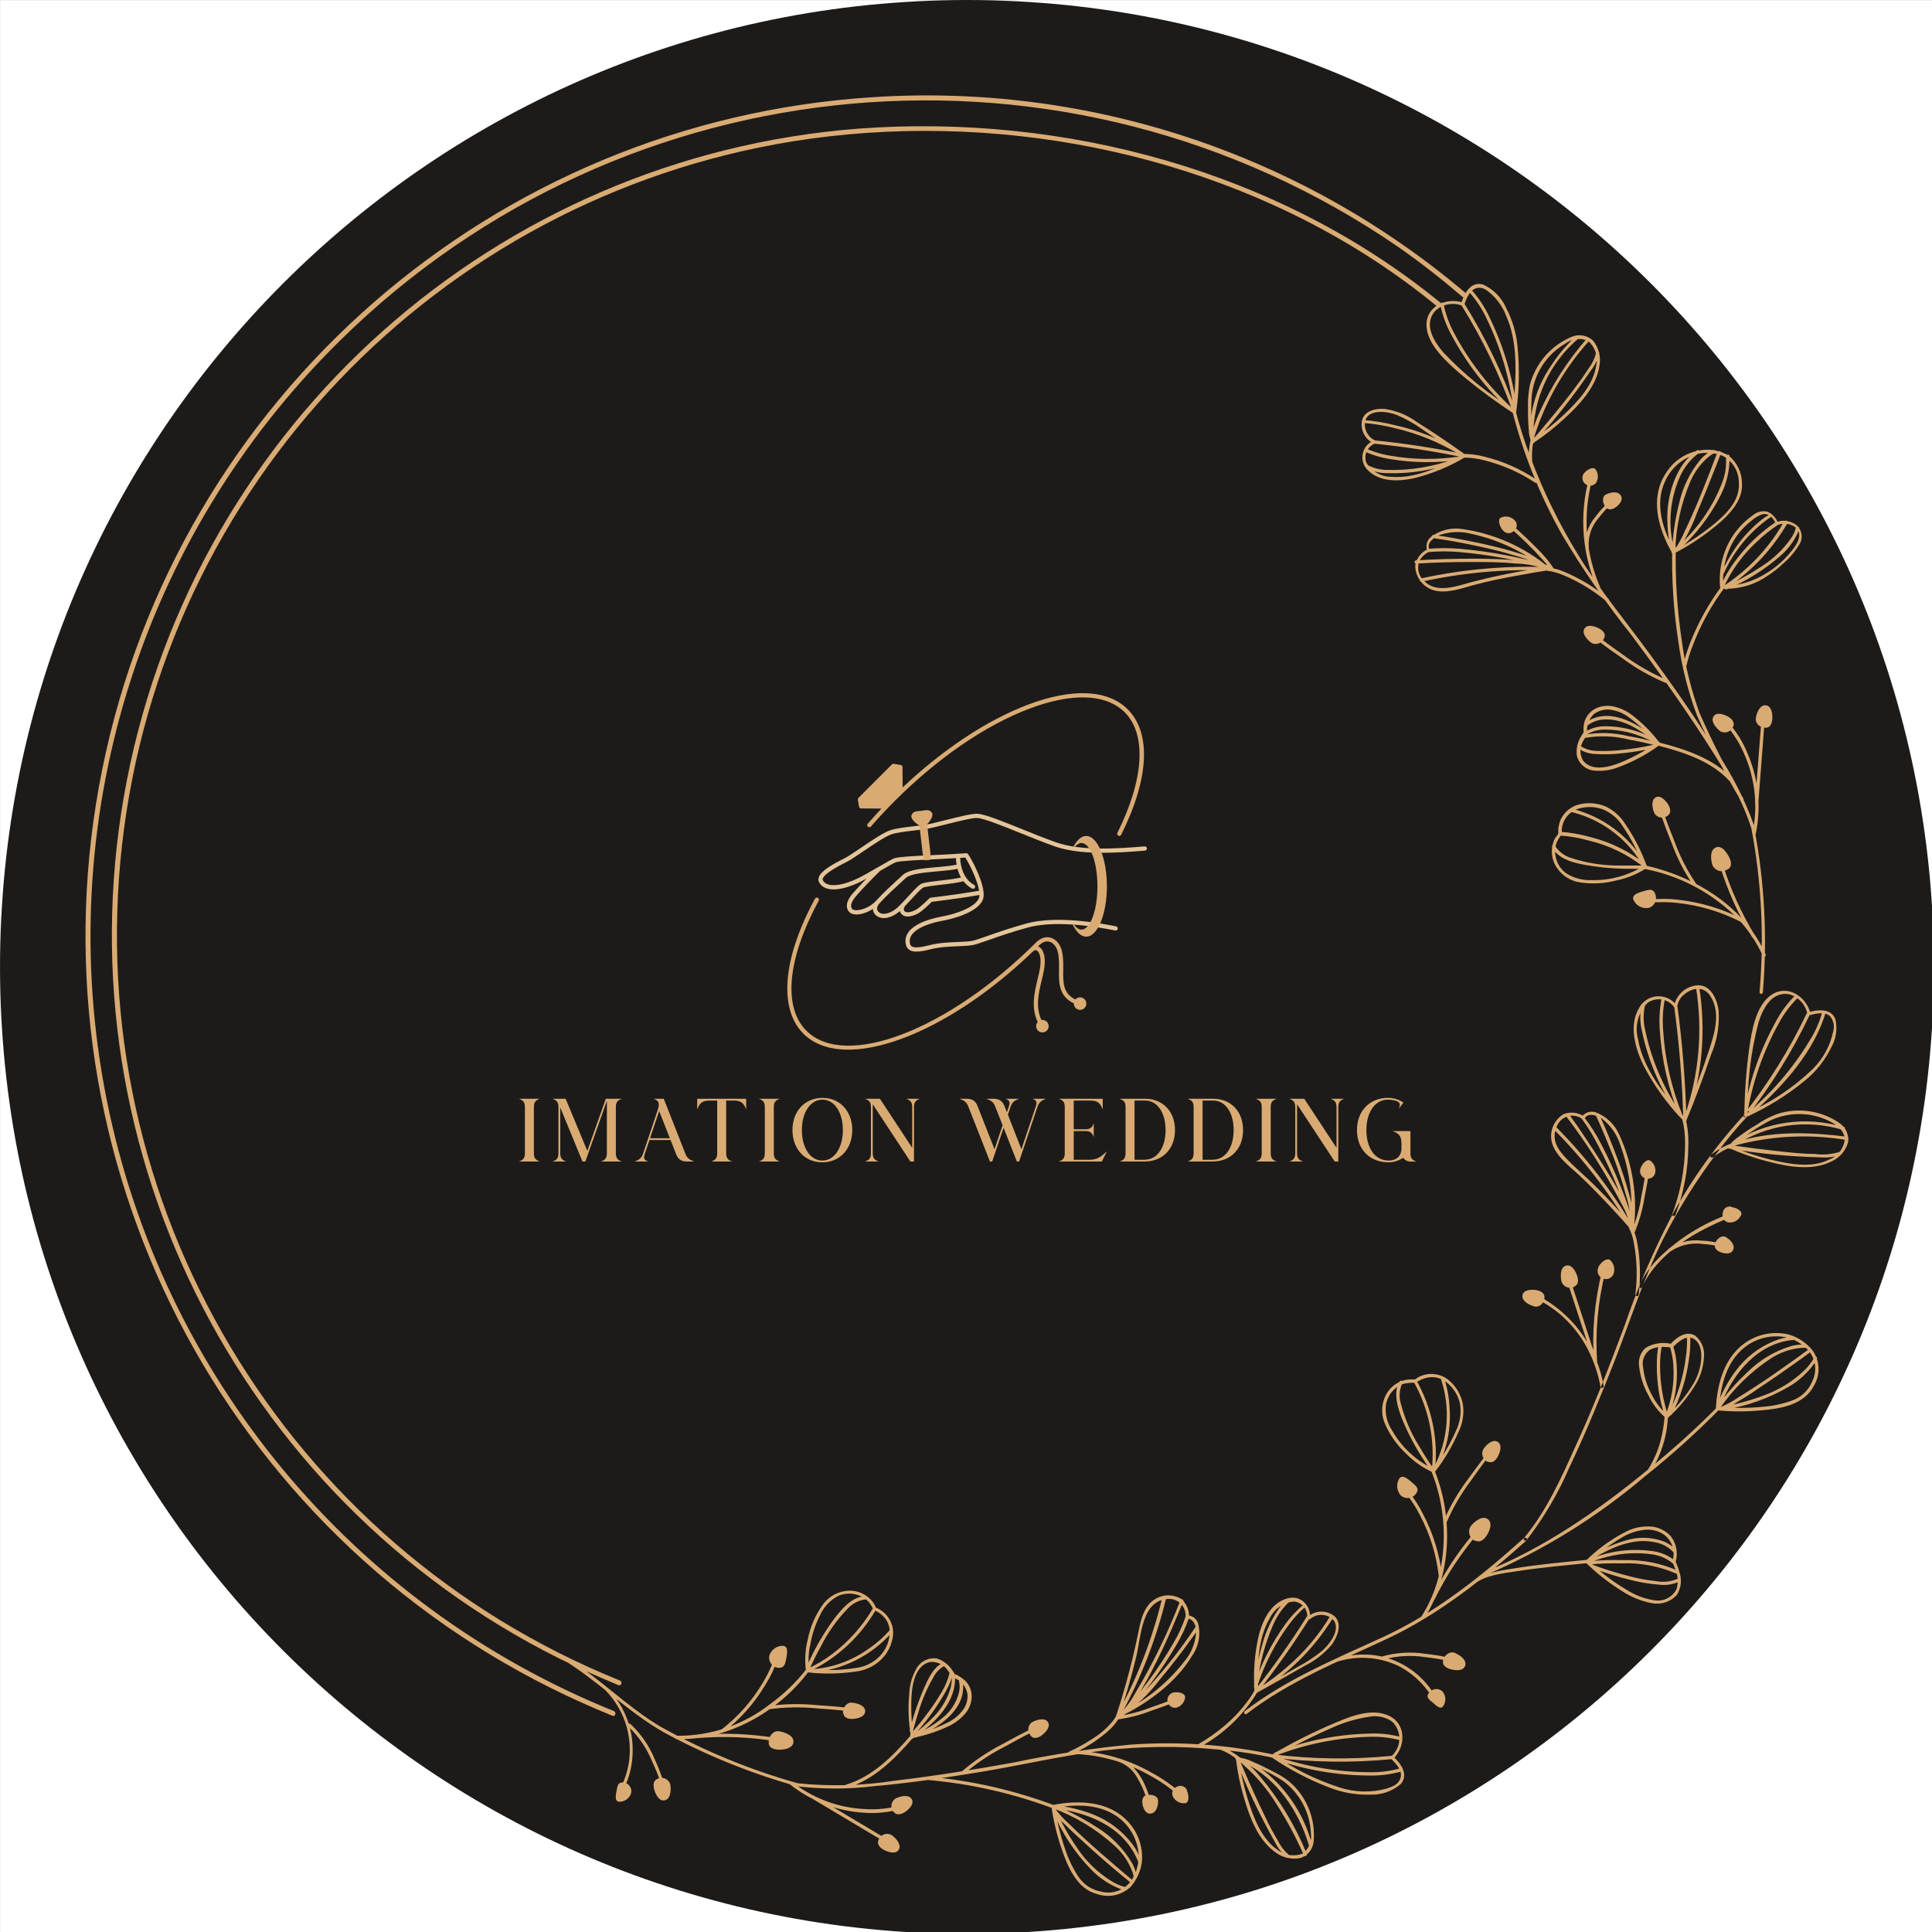 <?xml version="1.0" encoding="UTF-8" standalone="no" ?>
<!DOCTYPE svg PUBLIC "-//W3C//DTD SVG 1.1//EN" "http://www.w3.org/Graphics/SVG/1.1/DTD/svg11.dtd">
<svg xmlns="http://www.w3.org/2000/svg" xmlns:xlink="http://www.w3.org/1999/xlink" version="1.1" width="1000" height="1000" viewBox="0 0 1000 1000" xml:space="preserve">
<rect x="0" y="0" width="1000" height="1000" fill="#808080" stroke="none"/>
<desc>Created with Fabric.js 5.3.0</desc>
<defs>
</defs>
<g transform="matrix(1.472 0 0 1.472 500.5 500.5)" id="background-f6fd01b7-f2c7-4627-853f-b2321e949a1a"  >
<rect style="stroke: none; stroke-width: 0; stroke-dasharray: none; stroke-linecap: butt; stroke-dashoffset: 0; stroke-linejoin: miter; stroke-miterlimit: 4; fill: rgb(29,27,26); fill-rule: nonzero; opacity: 1;"  paint-order="stroke"  x="-340" y="-340" rx="0" ry="0" width="680" height="680" />
</g>
<g transform="matrix(4.659 0 0 4.659 500.5 515.347)" id="shape-edf6ebcd-c99d-491b-a1f7-3d67d7f21017-logo"  >
<g style=""  paint-order="stroke"   >
		<g transform="matrix(1 0 0 1 0 0)" id="decoration-7"  >
<path style="stroke: none; stroke-width: 1; stroke-dasharray: none; stroke-linecap: butt; stroke-dashoffset: 0; stroke-linejoin: miter; stroke-miterlimit: 4; fill: rgb(217,171,115); fill-rule: nonzero; opacity: 1;"  paint-order="stroke"  transform=" translate(-97.888, -99.997)" d="M 160.05 160.49 C 159.9 160.67 159.64 160.41 159.79 160.23 C 162.3 157.23 163.96 153.47 165.55 149.94 C 167.55 145.6 169.25 141.17 170.93 136.71 C 172.344 132.57 174.065 128.543 176.08 124.66 C 178.386 120.392 181.233 116.44 184.55 112.9 C 184.622 112.828 184.738 112.828 184.81 112.9 C 184.882 112.972 184.882 113.088 184.81 113.16 C 183.499 114.545 182.276 116.011 181.15 117.55 C 178.89 120.544 176.902 123.733 175.21 127.08 C 173.08 131.35 171.64 135.94 169.91 140.39 C 168.34 144.39 166.69 148.46 164.82 152.39 C 163.575 155.282 161.972 158.006 160.05 160.5 Z M 159.79 160.23 C 154.99 164.55 149.89 168.62 143.98 171.32 C 138.7 173.74 133.41 175.92 128.76 179.48 C 128.58 179.62 128.76 179.94 128.95 179.8 C 133.67 176.17 139.06 174.01 144.41 171.52 C 150.24 168.81 155.3 164.77 160.05 160.52 C 160.23 160.36 159.97 160.11 159.79 160.26 Z M 181.27 145.68 C 178.818 148.158 176.227 150.496 173.51 152.68 C 168.01 157.2 162.02 161.36 155.38 164.03 C 155.17 164.11 155.26 164.47 155.48 164.38 C 161.915 161.625 167.899 157.917 173.23 153.38 C 176.142 151.064 178.911 148.573 181.52 145.92 C 181.69 145.75 181.43 145.49 181.27 145.66 Z M 154.27 165.35 C 155.52 164.35 157.48 164.18 158.99 163.94 C 161.55 163.54 164.15 163.31 166.73 163.05 C 166.96 163.05 166.96 162.66 166.73 162.68 C 164.05 162.95 161.36 163.19 158.73 163.62 C 157.19 163.87 155.31 164.09 154.04 165.09 C 153.85 165.23 154.11 165.49 154.3 165.35 Z M 149.87 177.74 C 148.459 175.35 146.052 173.718 143.31 173.29 C 141.873 173.101 140.413 173.21 139.02 173.61 C 138.923 173.638 138.867 173.738 138.895 173.835 C 138.923 173.932 139.023 173.988 139.12 173.96 C 141.338 173.29 143.726 173.468 145.82 174.46 C 147.109 175.123 148.228 176.074 149.09 177.24 C 149.261 177.454 149.415 177.681 149.55 177.92 C 149.6 178.008 149.712 178.04 149.8 177.99 C 149.888 177.94 149.92 177.828 149.87 177.74 Z M 151.61 173.58 C 150.694 173.367 149.766 173.213 148.83 173.12 C 147.211 172.864 145.555 172.966 143.98 173.42 C 143.76 173.5 143.86 173.85 144.08 173.77 C 145.624 173.331 147.245 173.236 148.83 173.49 C 149.732 173.585 150.627 173.735 151.51 173.94 C 151.74 173.99 151.84 173.64 151.61 173.58 Z M 149.48 152.83 C 151.55 157.93 151.38 164.35 148.35 169.01 C 148.23 169.21 148.54 169.39 148.67 169.19 C 151.75 164.46 151.94 157.92 149.83 152.73 C 149.74 152.52 149.39 152.61 149.48 152.83 Z M 155.54 151.03 Q 154.54 152.35 153.54 153.73 C 152.442 155.187 151.525 156.772 150.81 158.45 C 150.72 158.67 151.08 158.77 151.16 158.55 C 151.866 156.9 152.769 155.342 153.85 153.91 C 154.47 153.02 155.11 152.14 155.78 151.29 C 155.92 151.11 155.66 150.84 155.52 151.03 Z M 154.37 159.51 C 152.432 161.777 150.789 164.28 149.48 166.96 C 149.38 167.18 149.7 167.36 149.8 167.15 C 151.091 164.496 152.714 162.016 154.63 159.77 C 154.78 159.59 154.52 159.33 154.37 159.51 Z M 146.67 155.31 C 147.275 156.066 147.798 156.884 148.23 157.75 C 149.33 159.836 150.032 162.108 150.3 164.45 C 150.3 164.68 150.69 164.68 150.67 164.45 C 150.397 162.079 149.692 159.777 148.59 157.66 C 148.133 156.732 147.577 155.857 146.93 155.05 C 146.78 154.87 146.52 155.13 146.67 155.31 Z M 161.12 133.66 C 163.588 134.859 165.599 136.828 166.85 139.27 C 167.53 140.581 168.009 141.987 168.27 143.44 C 168.27 143.68 168.66 143.58 168.62 143.35 C 167.933 139.359 165.551 135.862 162.09 133.76 C 161.838 133.602 161.574 133.465 161.3 133.35 C 161.09 133.25 160.9 133.57 161.12 133.66 Z M 164.67 132.01 L 167.18 139.68 L 167.54 140.8 C 167.6 140.98 167.92 140.96 167.9 140.75 C 167.672 137.391 167.973 134.016 168.79 130.75 C 168.79 130.52 168.49 130.42 168.43 130.65 C 167.612 133.94 167.309 137.337 167.53 140.72 L 167.89 140.67 L 165.39 133 L 165.02 131.88 C 164.95 131.66 164.59 131.75 164.67 131.98 Z M 175.4 146.64 C 175.36 147.312 175.269 147.981 175.13 148.64 C 174.861 150.061 174.325 151.419 173.55 152.64 C 173.42 152.84 173.74 153.02 173.87 152.83 C 175.045 150.971 175.698 148.829 175.76 146.63 C 175.76 146.531 175.679 146.45 175.58 146.45 C 175.481 146.45 175.4 146.531 175.4 146.63 Z M 182.68 124.22 C 179.718 125.259 177.019 126.931 174.77 129.12 C 173.858 130.013 173.11 131.059 172.56 132.21 C 172.46 132.42 172.77 132.61 172.87 132.4 C 174.54 128.81 178.31 126.48 181.87 124.96 C 182.18 124.82 182.5 124.69 182.82 124.57 C 183.14 124.45 182.95 124.14 182.73 124.22 Z M 181.68 127.54 C 180.948 127.345 180.197 127.234 179.44 127.21 C 178.157 127.067 176.866 127.397 175.81 128.14 C 175.63 128.28 175.89 128.54 176.07 128.4 C 177.097 127.707 178.342 127.416 179.57 127.58 C 180.246 127.614 180.916 127.718 181.57 127.89 C 181.667 127.918 181.767 127.862 181.795 127.765 C 181.823 127.668 181.767 127.568 181.67 127.54 Z M 171.44 125.81 C 171.713 126.354 171.898 126.938 171.99 127.54 C 172.335 129.407 172.386 131.317 172.14 133.2 C 172.14 133.43 172.49 133.43 172.51 133.2 C 172.747 131.283 172.693 129.341 172.35 127.44 C 172.245 126.811 172.046 126.201 171.76 125.63 C 171.71 125.542 171.598 125.51 171.51 125.56 C 171.422 125.61 171.39 125.722 171.44 125.81 Z M 173.29 119.61 C 173.16 120.49 173 121.37 172.82 122.24 C 172.616 123.615 172.24 124.959 171.7 126.24 C 171.59 126.45 171.91 126.63 172.01 126.42 C 172.56 125.14 172.946 123.796 173.16 122.42 C 173.34 121.52 173.51 120.62 173.65 119.71 C 173.65 119.48 173.33 119.38 173.29 119.61 Z M 177.35 113.7 C 177.586 114.638 177.693 115.603 177.67 116.57 C 177.65 119.197 177.169 121.799 176.25 124.26 C 176.17 124.48 176.52 124.58 176.6 124.35 C 177.538 121.863 178.022 119.228 178.03 116.57 C 178.062 115.56 177.954 114.551 177.71 113.57 C 177.67 113.488 177.577 113.446 177.488 113.47 C 177.4 113.495 177.342 113.579 177.35 113.67 Z M 180.79 117.95 C 181.736 117.211 182.837 116.695 184.01 116.44 C 187.821 115.528 191.776 115.392 195.64 116.04 C 195.88 116.04 195.87 115.7 195.64 115.67 C 191.75 115.18 187.64 115 183.8 116.12 C 182.609 116.399 181.493 116.935 180.53 117.69 C 180.36 117.85 180.62 118.11 180.79 117.95 Z M 184.51 113.46 C 186.864 112.392 189.067 111.017 191.06 109.37 C 192.234 108.403 193.189 107.196 193.86 105.83 C 194.436 104.865 194.619 103.716 194.37 102.62 C 193.9 101.37 192.37 101.55 191.37 101.84 L 191.6 101.97 C 191.13 100.11 189.1 98.73 187.32 99.87 C 185.54 101.01 185.08 103.87 184.79 105.87 C 184.456 108.34 184.275 110.828 184.25 113.32 C 184.25 113.56 184.61 113.56 184.62 113.32 C 184.538 109.841 184.942 106.368 185.82 103 C 186.3 101.45 187.29 99.47 189.26 99.85 C 190.283 100.15 191.053 100.994 191.26 102.04 C 191.289 102.138 191.391 102.196 191.49 102.17 C 192.18 101.98 193.18 101.74 193.78 102.29 C 194.158 102.754 194.289 103.373 194.13 103.95 C 193.793 105.577 192.974 107.065 191.78 108.22 C 189.617 110.281 187.105 111.941 184.36 113.12 C 184.17 113.24 184.35 113.56 184.57 113.46 Z M 184.51 113.46 C 187.254 109.957 189.602 106.16 191.51 102.14 C 191.61 101.93 191.3 101.74 191.19 101.95 C 189.283 105.949 186.935 109.723 184.19 113.2 C 184.05 113.38 184.3 113.65 184.45 113.46 Z M 192.91 101.81 C 192.598 102.957 192.113 104.05 191.47 105.05 C 189.635 108.076 187.314 110.779 184.6 113.05 C 184.42 113.2 184.68 113.46 184.86 113.31 C 188.17 110.42 191.51 106.86 193.03 102.65 C 193.122 102.412 193.198 102.168 193.26 101.92 C 193.31 101.69 192.96 101.59 192.91 101.82 Z M 189.91 99.96 C 189.045 100.817 188.316 101.802 187.75 102.88 C 186.026 105.992 184.839 109.373 184.24 112.88 C 184.19 113.11 184.54 113.21 184.59 112.97 C 185.193 109.511 186.365 106.175 188.06 103.1 C 188.616 102.052 189.327 101.094 190.17 100.26 C 190.34 100.1 190.08 99.85 189.91 100 Z M 182.62 116.96 C 184.003 117.569 185.435 118.061 186.9 118.43 C 189.09 119 191.77 119.49 193.9 118.43 C 194.829 118.029 195.525 117.227 195.79 116.25 C 195.878 115.412 195.492 114.595 194.79 114.13 C 192.781 112.764 190.256 112.395 187.94 113.13 C 187.129 113.428 186.36 113.828 185.65 114.32 C 184.959 114.726 184.292 115.17 183.65 115.65 C 183.211 115.934 182.828 116.297 182.52 116.72 C 182.4 116.92 182.72 117.1 182.84 116.9 C 183.026 116.643 183.253 116.416 183.51 116.23 C 184.546 115.397 185.653 114.657 186.82 114.02 C 188.971 112.889 191.534 112.859 193.71 113.94 C 194.46 114.32 195.36 114.94 195.41 115.94 C 195.307 116.965 194.633 117.844 193.67 118.21 C 191.67 119.21 189.18 118.69 187.15 118.21 C 185.649 117.844 184.183 117.346 182.77 116.72 C 182.67 116.53 182.48 116.85 182.69 117 Z M 182.38 116.96 C 185.811 117.547 189.28 117.882 192.76 117.96 C 193.498 118.022 194.24 117.93 194.94 117.69 C 195.16 117.59 194.94 117.28 194.76 117.38 C 193.878 117.642 192.95 117.71 192.04 117.58 C 190.66 117.58 189.29 117.41 187.93 117.27 Q 185.2 116.97 182.48 116.57 C 182.25 116.57 182.15 116.88 182.38 116.92 Z M 195.19 114.58 C 191.067 113.347 186.61 113.987 183 116.33 C 182.81 116.47 183 116.78 183.19 116.64 C 186.738 114.318 191.131 113.684 195.19 114.91 C 195.287 114.938 195.387 114.882 195.415 114.785 C 195.443 114.688 195.387 114.588 195.29 114.56 Z M 176.74 101.1 C 176.234 100.391 175.393 100.001 174.526 100.073 C 173.658 100.145 172.892 100.668 172.51 101.45 C 171.43 103.37 172.12 105.79 173 107.65 C 174.183 109.956 175.703 112.072 177.51 113.93 C 177.557 113.974 177.624 113.991 177.687 113.975 C 177.75 113.959 177.8 113.912 177.82 113.85 C 178.82 111.43 179.72 109 180.56 106.53 C 181.226 104.983 181.51 103.3 181.39 101.62 C 181.21 100.36 180.48 98.68 178.94 98.86 C 177.666 98.996 176.639 99.966 176.43 101.23 C 176.43 101.46 176.78 101.46 176.8 101.23 C 176.861 100.686 177.143 100.191 177.58 99.86 C 178.49 99.09 179.73 98.94 180.44 99.99 C 181.64 101.75 180.99 104.04 180.39 105.88 C 179.52 108.54 178.51 111.16 177.46 113.76 L 177.77 113.68 C 175.51 111.2 173.01 108.21 172.43 104.79 C 172.053 103.359 172.464 101.836 173.51 100.79 C 173.979 100.456 174.563 100.327 175.129 100.433 C 175.695 100.538 176.193 100.869 176.51 101.35 C 176.63 101.54 176.89 101.28 176.74 101.1 Z M 177.82 113.81 C 177.712 109.585 177.378 105.369 176.82 101.18 C 176.82 100.95 176.43 101.05 176.47 101.28 C 177.029 105.436 177.362 109.618 177.47 113.81 C 177.47 114.04 177.84 114.04 177.83 113.81 Z M 178.88 99.08 C 179.642 103.846 179.22 108.726 177.65 113.29 C 177.57 113.52 177.93 113.61 178 113.39 C 179.586 108.767 180.008 103.825 179.23 99 C 179.23 98.77 178.84 98.87 178.88 99.1 Z M 175.06 100.33 C 174.834 101.482 174.767 102.66 174.86 103.83 C 175.064 107.106 175.797 110.328 177.03 113.37 C 177.11 113.59 177.46 113.49 177.38 113.27 C 176.153 110.262 175.426 107.073 175.23 103.83 C 175.14 102.694 175.2 101.55 175.41 100.43 C 175.47 100.2 175.11 100.1 175.06 100.33 Z M 172.86 100.96 C 172.635 101.907 172.635 102.893 172.86 103.84 C 173.529 107.113 174.838 110.223 176.71 112.99 C 176.83 113.19 177.15 112.99 177.02 112.8 C 175.187 110.073 173.9 107.017 173.23 103.8 C 173.01 102.886 173.01 101.934 173.23 101.02 C 173.32 100.8 172.96 100.7 172.88 100.92 Z M 171.92 125.7 Q 169.92 123.37 167.72 121.18 C 166.62 120.07 165.38 119.07 164.32 117.92 C 163.26 116.77 162.8 115.69 163.51 114.32 C 163.76 113.84 164.208 113.494 164.736 113.375 C 165.264 113.255 165.818 113.374 166.25 113.7 C 166.291 113.726 166.341 113.734 166.388 113.723 C 166.435 113.711 166.475 113.681 166.5 113.64 C 166.92 112.93 167.9 113.32 168.41 113.64 C 169.398 114.4 170.125 115.448 170.49 116.64 C 171.566 119.583 171.945 122.735 171.6 125.85 C 171.6 126.08 171.95 126.08 171.97 125.85 C 172.405 122.312 171.851 118.723 170.37 115.48 C 169.87 114.306 168.907 113.391 167.71 112.95 C 167.141 112.772 166.523 112.982 166.18 113.47 L 166.43 113.41 C 165.763 112.963 164.919 112.869 164.17 113.16 C 163.103 113.801 162.573 115.059 162.86 116.27 C 163.26 117.83 164.86 118.97 165.95 119.99 C 167.04 121.01 168.34 122.34 169.48 123.57 C 170.22 124.36 170.95 125.16 171.66 125.98 C 171.81 126.14 172.07 125.88 171.92 125.7 Z M 166.21 113.7 C 166.904 114.646 167.516 115.65 168.04 116.7 C 169.608 119.696 170.871 122.842 171.81 126.09 C 171.87 126.32 172.23 126.22 172.16 126 C 171.213 122.718 169.94 119.539 168.36 116.51 C 167.819 115.457 167.186 114.453 166.47 113.51 C 166.32 113.32 166.06 113.58 166.21 113.77 Z M 163.03 114.8 C 166.358 118.134 169.247 121.877 171.63 125.94 C 171.74 126.15 172.06 125.94 171.94 125.76 C 169.543 121.669 166.637 117.899 163.29 114.54 C 163.13 114.37 162.87 114.63 163.03 114.8 Z M 164.43 113.36 C 166.758 116.421 168.819 119.676 170.59 123.09 C 171.134 124.034 171.506 125.066 171.69 126.14 C 171.69 126.37 172.08 126.37 172.06 126.14 C 171.84 124.14 170.55 122.14 169.53 120.39 C 168.33 118.39 167.01 116.39 165.64 114.39 Q 165.2 113.76 164.74 113.13 C 164.6 112.95 164.29 113.13 164.43 113.32 Z M 167.76 113.3 C 168.48 114.86 169.13 116.46 169.76 118.06 C 170.25 119.37 170.7 120.69 171.07 122.06 C 171.435 123.202 171.634 124.391 171.66 125.59 C 171.68 125.676 171.757 125.737 171.845 125.737 C 171.933 125.737 172.01 125.676 172.03 125.59 C 172.006 124.406 171.814 123.231 171.46 122.1 C 171.079 120.708 170.629 119.336 170.11 117.99 C 169.5 116.36 168.84 114.74 168.11 113.15 C 168.01 112.93 167.7 113.15 167.79 113.33 Z M 175.76 146.9 C 176.93 145.86 177.941 144.654 178.76 143.32 C 179.355 142.383 179.699 141.308 179.76 140.2 C 179.885 139.264 179.505 138.331 178.76 137.75 C 177.76 137.18 176.66 138 176.01 138.75 L 176.19 138.7 C 175.201 138.45 174.154 138.605 173.28 139.13 C 172.693 139.662 172.424 140.461 172.57 141.24 C 172.697 142.332 173.037 143.389 173.57 144.35 C 174.041 145.351 174.723 146.238 175.57 146.95 C 175.76 147.09 175.94 146.77 175.76 146.63 C 175.035 146.018 174.44 145.266 174.01 144.42 C 173.475 143.47 173.136 142.423 173.01 141.34 C 172.827 140.585 173.119 139.794 173.75 139.34 C 174.287 139.078 174.886 138.971 175.48 139.03 C 175.668 139.032 175.855 139.048 176.04 139.08 C 176.181 139.124 176.335 139.072 176.42 138.95 C 176.97 138.38 177.88 137.64 178.69 138.16 C 179.5 138.68 179.53 139.87 179.43 140.69 C 179.304 141.648 178.963 142.564 178.43 143.37 C 177.659 144.607 176.716 145.728 175.63 146.7 C 175.29 146.78 175.55 147 175.73 146.88 Z M 175.95 138.9 C 176.194 139.623 176.336 140.377 176.37 141.14 C 176.492 143.043 176.178 144.948 175.45 146.71 C 175.36 146.93 175.72 147.02 175.8 146.81 C 176.544 145.017 176.865 143.077 176.74 141.14 C 176.704 140.343 176.556 139.555 176.3 138.8 C 176.22 138.58 175.86 138.68 175.95 138.9 Z M 174.74 138.73 C 174.585 139.51 174.515 140.305 174.53 141.1 C 174.52 143.041 174.831 144.97 175.45 146.81 C 175.52 147.03 175.88 146.94 175.8 146.71 C 175.194 144.902 174.886 143.007 174.89 141.1 C 174.88 140.335 174.95 139.571 175.1 138.82 C 175.15 138.6 174.79 138.5 174.74 138.73 Z M 177.87 137.8 C 177.913 138.646 177.866 139.494 177.73 140.33 C 177.455 142.421 176.826 144.45 175.87 146.33 C 175.77 146.54 176.08 146.73 176.19 146.52 C 177.148 144.638 177.787 142.611 178.08 140.52 C 178.223 139.641 178.277 138.75 178.24 137.86 C 178.24 137.63 177.86 137.63 177.87 137.86 Z M 181.28 146.07 C 182.883 146.22 184.497 146.22 186.1 146.07 C 188.29 145.89 190.91 145.46 191.99 143.31 C 192.718 142.094 192.655 140.562 191.83 139.41 C 191.156 138.571 190.242 137.957 189.21 137.65 C 187.655 137.272 186.013 137.531 184.65 138.37 C 182.09 139.93 181.24 143.02 181.09 145.84 C 181.09 146.08 181.45 146.08 181.46 145.84 C 181.59 143.37 182.25 140.67 184.28 139.07 C 185.514 138.096 187.096 137.676 188.65 137.91 C 189.448 138.048 190.196 138.393 190.82 138.91 C 192.055 139.791 192.477 141.433 191.82 142.8 C 191.397 143.858 190.525 144.672 189.44 145.02 C 188.401 145.384 187.318 145.606 186.22 145.68 C 184.58 145.835 182.93 145.835 181.29 145.68 C 181 145.67 181 146 181.25 146.06 Z M 191.17 138.8 C 190.559 138.718 189.937 138.773 189.35 138.96 C 187.607 139.502 186.018 140.447 184.71 141.72 C 183.378 142.951 182.175 144.315 181.12 145.79 C 180.98 145.98 181.3 146.16 181.44 145.98 C 182.964 143.739 184.91 141.817 187.17 140.32 C 188.181 139.651 189.342 139.242 190.55 139.13 C 190.723 139.118 190.897 139.118 191.07 139.13 C 191.3 139.13 191.4 138.82 191.17 138.77 Z M 191.46 139.25 C 188.88 141.13 186.27 142.99 183.54 144.66 C 182.913 145.089 182.243 145.451 181.54 145.74 C 181.32 145.81 181.41 146.17 181.64 146.09 C 182.228 145.862 182.791 145.574 183.32 145.23 C 184.16 144.73 184.98 144.23 185.79 143.65 C 187.42 142.57 189.03 141.45 190.62 140.31 L 191.62 139.57 C 191.81 139.43 191.62 139.11 191.43 139.25 Z M 191.93 140.25 C 191.93 140.16 191.93 140.3 191.93 140.32 C 191.88 140.429 191.82 140.533 191.75 140.63 C 191.509 140.991 191.231 141.326 190.92 141.63 C 189.621 142.865 188.078 143.816 186.39 144.42 C 184.869 144.994 183.294 145.416 181.69 145.68 C 181.46 145.68 181.56 146.07 181.79 146.03 C 184.395 145.65 186.904 144.774 189.18 143.45 C 190.29 142.805 191.251 141.933 192 140.89 C 192.126 140.711 192.233 140.52 192.32 140.32 C 192.41 140.1 192.06 140 191.97 140.22 Z M 189.67 137.89 C 188.926 137.93 188.196 138.099 187.51 138.39 C 185.825 139.087 184.362 140.232 183.28 141.7 C 182.346 142.967 181.61 144.37 181.1 145.86 C 181.02 146.08 181.37 146.17 181.45 145.95 C 182.69 142.51 185.17 139.06 188.99 138.34 C 189.214 138.293 189.441 138.266 189.67 138.26 C 189.756 138.24 189.817 138.163 189.817 138.075 C 189.817 137.987 189.756 137.91 189.67 137.89 Z M 166.67 163.02 C 167.884 164.208 169.225 165.258 170.67 166.15 C 171.67 166.811 172.792 167.266 173.97 167.49 C 174.992 167.69 176.044 167.345 176.75 166.58 C 177.215 165.847 177.329 164.945 177.06 164.12 C 176.976 163.777 176.863 163.443 176.72 163.12 C 176.691 163.042 176.658 162.965 176.62 162.89 C 176.62 162.89 176.62 163.07 176.62 162.89 C 176.903 161.919 176.706 160.872 176.09 160.07 C 175.57 159.49 174.862 159.111 174.09 159 C 173.084 158.885 172.066 159.066 171.16 159.52 C 169.494 160.358 167.972 161.455 166.65 162.77 C 166.48 162.93 166.74 163.19 166.91 163.03 C 168.05 161.921 169.323 160.957 170.7 160.16 C 171.531 159.669 172.467 159.381 173.43 159.32 C 174.072 159.308 174.704 159.481 175.25 159.82 C 176.153 160.446 176.578 161.562 176.32 162.63 C 176.285 162.771 176.285 162.919 176.32 163.06 C 176.38 163.25 176.49 163.43 176.55 163.61 C 176.873 164.333 176.937 165.145 176.73 165.91 C 176.263 166.852 175.222 167.364 174.19 167.16 C 173.099 166.985 172.056 166.583 171.13 165.98 C 169.608 165.084 168.201 164.006 166.94 162.77 C 166.73 162.57 166.47 162.83 166.64 163 Z M 176.59 162.81 C 175.925 162.254 175.124 161.885 174.27 161.74 C 171.719 161.338 169.107 161.685 166.75 162.74 C 166.53 162.82 166.63 163.17 166.85 163.09 C 169.143 162.061 171.685 161.714 174.17 162.09 C 174.965 162.23 175.709 162.575 176.33 163.09 C 176.5 163.25 176.76 162.99 176.59 162.83 Z M 166.93 163.2 C 168.14 163.087 169.355 163.043 170.57 163.07 C 172.688 162.979 174.799 163.375 176.74 164.23 C 176.95 164.34 177.14 164.02 176.93 163.91 C 175.008 163.049 172.915 162.638 170.81 162.71 C 169.515 162.668 168.219 162.712 166.93 162.84 C 166.7 162.84 166.7 163.23 166.93 163.2 Z M 167.3 163.57 C 168.667 164.086 170.063 164.524 171.48 164.88 C 172.542 165.158 173.626 165.342 174.72 165.43 C 175.537 165.547 176.37 165.415 177.11 165.05 C 177.31 164.93 177.11 164.61 176.93 164.74 C 176.148 165.098 175.274 165.203 174.43 165.04 C 173.362 164.93 172.304 164.729 171.27 164.44 C 169.954 164.108 168.659 163.7 167.39 163.22 C 167.17 163.14 167.08 163.49 167.3 163.57 Z M 176.7 161.64 C 176.325 161.199 175.848 160.856 175.31 160.64 C 173.945 160.13 172.449 160.091 171.06 160.53 C 169.643 160.937 168.295 161.554 167.06 162.36 C 166.86 162.48 167.06 162.8 167.24 162.67 C 169.24 161.4 171.87 160.16 174.35 160.73 C 175.145 160.868 175.871 161.27 176.41 161.87 C 176.55 162.05 176.81 161.79 176.67 161.61 Z M 149.88 152.9 C 150.935 151.535 151.815 150.044 152.5 148.46 C 152.958 147.531 153.129 146.486 152.99 145.46 C 152.799 144.311 152.172 143.279 151.24 142.58 C 150.278 141.907 149.017 141.841 147.99 142.41 C 147.82 142.51 147.77 142.61 147.64 142.63 C 147.55 142.64 147.46 142.64 147.37 142.63 C 147.054 142.624 146.738 142.657 146.43 142.73 C 145.488 142.995 144.716 143.671 144.33 144.57 C 143.906 145.525 143.906 146.615 144.33 147.57 C 144.878 148.829 145.681 149.959 146.69 150.89 C 147.548 151.769 148.566 152.475 149.69 152.97 C 149.91 153.06 150.01 152.7 149.79 152.61 C 147.838 151.707 146.216 150.218 145.15 148.35 C 144.571 147.508 144.315 146.485 144.43 145.47 C 144.597 144.414 145.313 143.526 146.31 143.14 C 146.745 143.035 147.192 142.988 147.64 143 C 147.791 142.966 147.934 142.901 148.06 142.81 C 148.368 142.626 148.707 142.497 149.06 142.43 C 149.658 142.31 150.279 142.41 150.81 142.71 C 151.793 143.313 152.473 144.306 152.68 145.44 C 152.821 146.45 152.65 147.48 152.19 148.39 C 151.51 149.925 150.647 151.372 149.62 152.7 C 149.39 152.88 149.71 153.06 149.85 152.87 Z M 147.52 142.9 C 149.206 145.902 149.906 149.358 149.52 152.78 C 149.52 153.01 149.85 153.01 149.88 152.78 C 150.265 149.292 149.54 145.772 147.81 142.72 C 147.756 142.644 147.653 142.622 147.573 142.669 C 147.493 142.715 147.461 142.816 147.5 142.9 Z M 150.52 142.52 C 151.649 145.799 151.363 149.4 149.73 152.46 C 149.61 152.67 149.93 152.85 150.04 152.65 C 151.182 150.539 151.689 148.143 151.5 145.75 C 151.45 144.616 151.238 143.494 150.87 142.42 C 150.79 142.21 150.43 142.3 150.52 142.52 Z M 149.71 152.52 C 149.15 151.75 148.64 150.93 148.16 150.11 C 147.235 148.645 146.54 147.046 146.1 145.37 C 145.861 144.601 145.918 143.77 146.26 143.04 C 146.39 142.84 146.07 142.66 145.95 142.86 C 145.16 144.16 145.8 145.97 146.32 147.25 C 146.981 148.821 147.792 150.324 148.74 151.74 C 148.95 152.07 149.16 152.39 149.39 152.74 C 149.62 153.09 149.84 152.74 149.71 152.55 Z M 155.83 151.78 C 156.37 152 156.77 151.48 156.99 150.94 C 157.21 150.4 157.3 149.75 156.75 149.52 C 156.2 149.29 155.56 149.92 155.25 150.39 C 155.108 150.653 155.091 150.965 155.203 151.242 C 155.315 151.518 155.545 151.731 155.83 151.82 Z M 162.05 133.53 C 162.05 132.94 161.47 132.72 160.88 132.68 C 160.29 132.64 159.64 132.76 159.6 133.36 C 159.56 133.96 160.36 134.36 160.91 134.52 C 161.46 134.68 162 134.16 162.05 133.57 Z M 168.05 130.15 C 167.818 130.603 167.997 131.158 168.45 131.39 C 168.903 131.622 169.458 131.443 169.69 130.99 C 169.925 130.435 169.789 129.793 169.35 129.38 C 169 129.09 168.35 129.56 168 130.19 Z M 182.85 123.45 C 182.614 123.381 182.359 123.427 182.162 123.574 C 181.965 123.722 181.849 123.954 181.85 124.2 C 181.785 124.436 181.833 124.688 181.98 124.884 C 182.126 125.08 182.355 125.196 182.6 125.2 C 183.161 125.221 183.677 124.89 183.89 124.37 C 184.1 124 183.48 123.56 182.83 123.49 Z M 172.71 119.22 C 172.561 119.667 172.803 120.151 173.25 120.3 C 173.697 120.449 174.181 120.207 174.33 119.76 C 174.468 119.214 174.253 118.641 173.79 118.32 C 173.43 118.11 172.89 118.63 172.69 119.26 Z M 154.38 160.54 C 154.98 160.84 155.47 160.3 155.78 159.71 C 156.09 159.12 156.23 158.4 155.64 158.09 C 155.05 157.78 154.26 158.43 153.86 158.93 C 153.676 159.208 153.626 159.553 153.722 159.872 C 153.819 160.191 154.053 160.451 154.36 160.58 Z M 165.38 132.3 C 165.93 132.05 165.82 131.39 165.57 130.84 C 165.32 130.29 164.89 129.78 164.34 130.03 C 163.79 130.28 163.81 131.2 163.94 131.76 C 164.03 132.042 164.24 132.27 164.515 132.382 C 164.789 132.494 165.098 132.478 165.36 132.34 Z M 181 127.57 C 180.84 128.12 181.32 128.44 181.82 128.57 C 182.32 128.7 182.89 128.69 183.04 128.14 C 183.19 127.59 182.61 127.05 182.18 126.81 C 181.75 126.57 181.15 127 181 127.57 Z M 150.78 173.89 C 150.67 174.48 151.28 174.78 151.88 174.89 C 152.48 175 153.15 174.94 153.26 174.34 C 153.37 173.74 152.6 173.23 152.06 173.01 C 151.52 172.79 150.88 173.29 150.77 173.89 Z M 147.48 154.21 C 147 153.81 146.35 153.13 145.94 153.61 C 145.543 154.214 145.609 155.01 146.1 155.54 C 146.331 155.737 146.63 155.834 146.932 155.809 C 147.234 155.785 147.514 155.641 147.71 155.41 C 148.11 154.93 148 154.62 147.47 154.21 Z M 149.48 178.39 C 149.88 178.75 150.48 179.39 150.79 178.94 C 151.147 178.427 151.106 177.736 150.69 177.27 C 150.279 176.919 149.663 176.959 149.3 177.36 C 148.91 177.77 149 178 149.45 178.39 Z M 78.89 187.82 C 81.773 188.17 84.687 188.17 87.57 187.82 C 91.57 187.47 95.52 186.88 99.47 186.23 C 104.02 185.48 108.55 184.4 113.13 183.85 C 117.298 183.373 121.504 183.337 125.68 183.74 C 127.881 183.917 130.067 184.252 132.22 184.74 C 132.45 184.79 132.55 184.44 132.32 184.39 C 126.966 183.207 121.468 182.81 116 183.21 C 111.633 183.636 107.293 184.304 103 185.21 C 98.65 185.99 94.28 186.69 89.88 187.21 C 86.241 187.782 82.543 187.873 78.88 187.48 C 78.65 187.48 78.55 187.8 78.78 187.83 Z M 78.99 187.47 C 73.739 185.99 68.678 183.903 63.91 181.25 C 60.01 178.96 56.91 175.61 53 173.32 C 52.915 173.291 52.821 173.325 52.775 173.403 C 52.729 173.48 52.743 173.579 52.81 173.64 C 56.81 176.01 60.07 179.47 64.14 181.8 C 68.817 184.345 73.764 186.358 78.89 187.8 C 79.12 187.87 79.21 187.52 78.99 187.45 Z M 107.99 190.1 C 103.341 188.313 98.463 187.188 93.5 186.76 C 93.26 186.76 93.26 187.11 93.5 187.13 C 98.433 187.556 103.281 188.677 107.9 190.46 C 108.12 190.54 108.21 190.19 107.99 190.1 Z M 84.56 188 C 87.56 187.13 89.93 184.72 91.9 182.43 C 92.05 182.26 91.79 182 91.64 182.18 C 89.72 184.42 87.38 186.79 84.46 187.65 C 84.363 187.678 84.307 187.778 84.335 187.875 C 84.363 187.972 84.463 188.028 84.56 188 Z M 59.74 188.16 C 60.344 186.956 60.685 185.636 60.74 184.29 C 60.888 181.376 59.725 178.548 57.57 176.58 C 57.505 176.53 57.413 176.537 57.356 176.596 C 57.3 176.655 57.297 176.748 57.35 176.81 C 59.472 178.746 60.598 181.543 60.41 184.41 C 60.331 185.663 59.99 186.886 59.41 188 C 59.31 188.18 59.59 188.34 59.68 188.16 Z M 64.23 187.52 C 63.951 186.627 63.617 185.752 63.23 184.9 C 62.617 183.384 61.682 182.019 60.49 180.9 C 60.31 180.76 60.04 181.01 60.23 181.16 C 61.4 182.26 62.318 183.601 62.92 185.09 C 63.308 185.911 63.642 186.756 63.92 187.62 C 63.99 187.84 64.35 187.75 64.28 187.52 Z M 80 174.88 C 78.866 176.324 77.537 177.603 76.05 178.68 C 73.07 181.026 69.373 182.276 65.58 182.22 C 65.481 182.22 65.4 182.301 65.4 182.4 C 65.4 182.499 65.481 182.58 65.58 182.58 C 71.23 182.8 76.95 179.58 80.31 175.07 C 80.46 174.88 80.14 174.7 80 174.88 Z M 84.64 179.11 C 83.51 178.98 82.38 178.89 81.24 178.82 C 79.419 178.638 77.583 178.672 75.77 178.92 C 75.54 178.97 75.64 179.32 75.87 179.28 C 77.686 179.03 79.526 179 81.35 179.19 C 82.45 179.26 83.55 179.35 84.64 179.48 C 84.88 179.48 84.87 179.14 84.64 179.11 Z M 76.82 182.49 C 73.847 181.991 70.823 181.87 67.82 182.13 C 67.59 182.13 67.59 182.52 67.82 182.49 C 70.79 182.236 73.779 182.354 76.72 182.84 C 76.95 182.84 77.05 182.52 76.82 182.49 Z M 76.45 173.72 C 76.133 174.629 75.717 175.501 75.21 176.32 C 74.019 178.343 72.45 180.118 70.59 181.55 C 70.4 181.69 70.59 182.01 70.77 181.87 C 72.662 180.422 74.26 178.626 75.48 176.58 C 76.027 175.713 76.473 174.787 76.81 173.82 C 76.88 173.59 76.52 173.5 76.45 173.72 Z M 90.31 190 C 89.131 190.318 87.909 190.443 86.69 190.37 C 83.705 190.263 80.831 189.213 78.48 187.37 C 78.3 187.22 78.03 187.48 78.22 187.62 C 80.563 189.484 83.422 190.584 86.41 190.77 C 87.755 190.875 89.108 190.746 90.41 190.39 C 90.507 190.362 90.563 190.262 90.535 190.165 C 90.507 190.068 90.407 190.012 90.31 190.04 Z M 88.77 193.58 L 81.83 189.44 L 80.83 188.85 C 80.745 188.821 80.651 188.855 80.605 188.933 C 80.559 189.01 80.573 189.109 80.64 189.17 L 87.58 193.31 L 88.58 193.9 C 88.665 193.929 88.759 193.895 88.805 193.817 C 88.851 193.74 88.837 193.641 88.77 193.58 Z M 121.64 188.58 C 120.641 187.693 119.54 186.927 118.36 186.3 C 115.86 184.876 113.063 184.055 110.19 183.9 C 110.091 183.9 110.01 183.981 110.01 184.08 C 110.01 184.179 110.091 184.26 110.19 184.26 C 113.042 184.422 115.816 185.251 118.29 186.68 C 119.399 187.279 120.436 188.004 121.38 188.84 C 121.55 189 121.81 188.74 121.64 188.58 Z M 118.28 189.45 C 118.151 188.959 117.988 188.478 117.79 188.01 C 117.435 187.094 116.898 186.261 116.21 185.56 C 115.803 185.16 115.3 184.871 114.75 184.72 C 114.661 184.718 114.582 184.777 114.56 184.864 C 114.539 184.95 114.58 185.04 114.66 185.08 C 115.57 185.382 116.331 186.018 116.79 186.86 C 117.21 187.551 117.546 188.289 117.79 189.06 C 117.79 189.22 117.89 189.39 117.93 189.55 C 117.948 189.613 117.998 189.661 118.061 189.677 C 118.124 189.692 118.191 189.673 118.236 189.627 C 118.281 189.58 118.298 189.513 118.28 189.45 Z M 114.48 179.82 C 114.476 179.84 114.476 179.86 114.48 179.88 C 114.48 179.88 114.48 179.88 114.48 179.88 C 114.484 179.913 114.484 179.947 114.48 179.98 C 114.371 180.196 114.241 180.401 114.09 180.59 C 113.437 181.381 112.656 182.057 111.78 182.59 C 110.964 183.124 110.108 183.595 109.22 184 C 109.01 184.1 109.22 184.42 109.41 184.32 C 110.857 183.692 112.204 182.857 113.41 181.84 C 113.976 181.376 114.454 180.814 114.82 180.18 C 114.882 180.076 114.933 179.965 114.97 179.85 C 115.04 179.62 114.69 179.53 114.62 179.75 Z M 120.76 178.18 C 119.98 178.49 119.18 178.78 118.39 179.05 C 117.151 179.536 115.859 179.872 114.54 180.05 C 114.31 180.05 114.31 180.44 114.54 180.42 C 115.866 180.248 117.166 179.912 118.41 179.42 C 119.23 179.15 120.05 178.85 120.86 178.53 C 121.07 178.45 120.98 178.09 120.76 178.18 Z M 129.89 177.06 C 129.667 177.507 129.403 177.933 129.1 178.33 C 128.314 179.404 127.397 180.375 126.37 181.22 C 125.525 181.925 124.622 182.557 123.67 183.11 C 123.47 183.22 123.67 183.54 123.86 183.42 C 126.334 182.05 128.427 180.084 129.95 177.7 C 130.043 177.552 130.127 177.399 130.2 177.24 C 130.3 177.03 129.99 176.85 129.89 177.06 Z M 126 183.76 C 126.672 183.996 127.295 184.352 127.84 184.81 C 129.622 186.222 131.138 187.938 132.32 189.88 C 133.467 191.675 134.47 193.557 135.32 195.51 C 135.41 195.72 135.73 195.51 135.63 195.32 C 134.355 192.2 132.6 189.299 130.43 186.72 C 129.418 185.506 128.191 184.488 126.81 183.72 C 126.594 183.601 126.366 183.503 126.13 183.43 C 126.033 183.402 125.933 183.458 125.905 183.555 C 125.877 183.652 125.933 183.752 126.03 183.78 Z M 131.76 184.63 C 133.718 185.97 135.826 187.077 138.04 187.93 C 139.515 188.528 141.099 188.811 142.69 188.76 C 143.929 188.812 145.141 188.39 146.08 187.58 C 146.99 186.53 146.08 185.29 145.26 184.53 L 145.26 184.78 C 146.69 183.35 146.7 180.78 144.61 179.93 C 142.52 179.08 140.03 180.27 138.2 181.04 C 135.989 182.003 133.839 183.098 131.76 184.32 C 131.56 184.43 131.76 184.75 131.95 184.63 C 133.97 183.446 136.056 182.381 138.2 181.44 C 139.602 180.776 141.095 180.325 142.63 180.1 C 143.503 179.943 144.403 180.141 145.13 180.65 C 145.661 181.165 145.95 181.88 145.925 182.619 C 145.9 183.358 145.564 184.052 145 184.53 C 144.933 184.6 144.933 184.71 145 184.78 C 145.53 185.29 146.3 186.07 146.06 186.89 C 145.82 187.71 145.06 187.89 144.48 188.1 C 142.756 188.561 140.935 188.509 139.24 187.95 C 136.642 187.111 134.185 185.888 131.95 184.32 C 131.79 184.18 131.61 184.5 131.8 184.63 Z M 131.76 184.63 C 136.179 185.183 140.647 185.247 145.08 184.82 C 145.31 184.82 145.31 184.43 145.08 184.45 C 140.677 184.884 136.24 184.827 131.85 184.28 C 131.62 184.28 131.52 184.6 131.76 184.63 Z M 146.07 185.83 C 144.925 186.151 143.739 186.3 142.55 186.27 C 139.016 186.25 135.509 185.649 132.17 184.49 C 131.95 184.41 131.85 184.77 132.07 184.84 C 135.441 186.01 138.982 186.618 142.55 186.64 C 143.773 186.668 144.993 186.513 146.17 186.18 C 146.39 186.11 146.29 185.75 146.07 185.83 Z M 146.13 182.37 C 144.951 182.051 143.73 181.919 142.51 181.98 C 138.963 182.074 135.459 182.778 132.15 184.06 C 131.93 184.14 132.02 184.49 132.24 184.41 C 135.521 183.142 138.994 182.442 142.51 182.34 C 143.699 182.291 144.889 182.419 146.04 182.72 C 146.26 182.79 146.36 182.44 146.13 182.37 Z M 127.77 184.8 C 127.948 186.269 128.25 187.721 128.67 189.14 C 129.3 191.29 130.23 193.79 132.12 195.14 C 132.921 195.763 133.956 196.005 134.95 195.8 C 135.744 195.529 136.309 194.824 136.4 193.99 C 136.623 191.633 135.766 189.302 134.07 187.65 C 133.501 187.114 132.854 186.669 132.15 186.33 C 131.35 185.9 130.54 185.49 129.7 185.14 C 129.154 184.859 128.561 184.683 127.95 184.62 C 127.864 184.64 127.803 184.717 127.803 184.805 C 127.803 184.893 127.864 184.97 127.95 184.99 C 128.334 185.024 128.709 185.122 129.06 185.28 C 130.437 185.774 131.752 186.425 132.98 187.22 C 134.863 188.597 136.012 190.759 136.1 193.09 C 136.221 193.942 135.869 194.793 135.18 195.31 C 134.254 195.673 133.205 195.521 132.42 194.91 C 130.61 193.69 129.71 191.3 129.1 189.3 C 128.637 187.832 128.302 186.326 128.1 184.8 C 128.2 184.59 127.83 184.59 127.86 184.82 Z M 127.65 184.59 C 128.895 187.835 130.38 190.984 132.09 194.01 C 132.415 194.683 132.878 195.279 133.45 195.76 C 133.64 195.89 133.82 195.57 133.63 195.44 C 133.137 195.015 132.736 194.495 132.45 193.91 C 131.93 193.05 131.45 192.15 131.03 191.25 C 130.14 189.44 129.32 187.6 128.53 185.75 C 128.35 185.33 128.17 184.92 128 184.5 C 127.91 184.28 127.56 184.38 127.65 184.59 Z M 136.21 194.26 C 135.455 191.438 133.923 188.885 131.79 186.89 C 130.804 185.974 129.668 185.237 128.43 184.71 C 128.22 184.62 128.03 184.93 128.25 185.02 C 131.84 186.55 134.31 189.9 135.59 193.5 C 135.69 193.78 135.78 194.07 135.86 194.36 C 135.878 194.423 135.928 194.471 135.991 194.487 C 136.054 194.502 136.121 194.483 136.166 194.437 C 136.211 194.39 136.228 194.323 136.21 194.26 Z M 136 169.05 C 136.07 168.092 135.469 167.212 134.55 166.93 C 134.101 166.834 133.634 166.876 133.21 167.05 C 131.52 167.67 130.68 169.55 130.28 171.17 C 129.836 173.174 129.684 175.232 129.83 177.28 C 129.833 177.346 129.869 177.405 129.926 177.438 C 129.983 177.47 130.052 177.471 130.11 177.44 C 131.91 176.44 133.69 175.44 135.43 174.44 C 136.583 173.87 137.605 173.066 138.43 172.08 C 139.02 171.26 139.61 169.85 138.77 168.99 C 137.909 168.244 136.631 168.244 135.77 168.99 C 135.61 169.16 135.86 169.42 136.03 169.24 C 136.409 168.915 136.903 168.756 137.401 168.797 C 137.899 168.838 138.359 169.077 138.68 169.46 C 139.36 170.57 138.11 172.12 137.33 172.8 C 136.498 173.47 135.604 174.059 134.66 174.56 C 133.66 175.14 132.66 175.71 131.66 176.26 C 131.11 176.57 130.55 176.88 129.98 177.18 L 130.26 177.34 C 130.14 174.65 130.13 171.5 131.56 169.11 C 132.07 168.067 133.101 167.38 134.26 167.31 C 135.145 167.425 135.779 168.222 135.69 169.11 C 135.735 169.155 135.799 169.175 135.861 169.163 C 135.923 169.151 135.975 169.108 136 169.05 Z M 130.15 177.41 C 132.235 174.762 134.178 172.004 135.97 169.15 C 136.1 168.95 135.78 168.76 135.66 168.96 C 133.884 171.791 131.958 174.525 129.89 177.15 C 129.74 177.33 130 177.59 130.15 177.41 Z M 138.28 168.87 C 136.986 171.031 135.348 172.967 133.43 174.6 C 132.451 175.472 131.393 176.252 130.27 176.93 C 130.203 176.991 130.189 177.09 130.235 177.167 C 130.281 177.245 130.375 177.279 130.46 177.25 C 133.552 175.337 136.185 172.766 138.17 169.72 C 138.32 169.5 138.46 169.28 138.59 169.05 C 138.72 168.82 138.39 168.66 138.28 168.87 Z M 135.36 167.6 C 134.605 168.203 133.932 168.902 133.36 169.68 C 131.797 171.807 130.585 174.17 129.77 176.68 C 129.69 176.9 130.05 177 130.12 176.78 C 130.916 174.317 132.101 171.998 133.63 169.91 C 134.036 169.359 134.484 168.841 134.97 168.36 L 135.37 167.99 L 135.49 167.89 C 135.68 167.75 135.49 167.43 135.31 167.57 Z M 133.65 166.94 C 133.254 167.204 132.914 167.544 132.65 167.94 C 131.783 169.151 131.137 170.505 130.74 171.94 C 130.315 173.353 130.004 174.798 129.81 176.26 C 129.81 176.49 130.13 176.59 130.16 176.35 C 130.421 174.152 130.997 172.004 131.87 169.97 C 132.254 169.052 132.81 168.217 133.51 167.51 C 133.607 167.412 133.714 167.324 133.83 167.25 C 133.906 167.196 133.928 167.093 133.881 167.013 C 133.835 166.933 133.734 166.901 133.65 166.94 Z M 114.8 180.09 C 115.52 177.88 116.17 175.64 116.71 173.37 C 117.25 171.1 117.3 166.93 120.48 167.02 C 120.971 167.058 121.425 167.291 121.743 167.667 C 122.06 168.043 122.214 168.53 122.17 169.02 C 122.167 169.069 122.185 169.116 122.219 169.151 C 122.254 169.185 122.301 169.203 122.35 169.2 C 123.04 169.2 123.35 169.98 123.35 170.55 C 123.316 171.781 122.869 172.964 122.08 173.91 C 120.093 176.474 117.512 178.516 114.56 179.86 C 114.35 179.96 114.56 180.27 114.75 180.17 C 117.88 178.67 121.12 176.34 122.92 173.3 C 123.65 172.259 123.884 170.949 123.56 169.72 C 123.384 169.213 122.917 168.864 122.38 168.84 L 122.56 169.02 C 122.587 168.258 122.271 167.525 121.7 167.02 C 120.703 166.426 119.444 166.505 118.53 167.22 C 117.42 168.07 117.13 169.71 116.87 170.99 Q 116.31 173.74 115.55 176.43 C 115.21 177.62 114.86 178.8 114.48 179.97 C 114.477 180.048 114.524 180.118 114.597 180.146 C 114.669 180.173 114.751 180.15 114.8 180.09 Z M 122.17 169 C 121.819 170.048 121.352 171.054 120.78 172 C 119.117 174.861 117.131 177.522 114.86 179.93 C 114.71 180.11 114.96 180.37 115.12 180.19 C 117.417 177.76 119.43 175.076 121.12 172.19 C 121.703 171.223 122.182 170.197 122.55 169.13 C 122.62 168.9 122.26 168.81 122.19 169.03 Z M 119.59 166.85 C 118.51 171.387 116.828 175.759 114.59 179.85 C 114.561 179.935 114.595 180.029 114.673 180.075 C 114.75 180.121 114.849 180.107 114.91 180.04 C 117.173 175.936 118.885 171.552 120 167 C 120 166.77 119.7 166.67 119.64 166.9 Z M 121.59 167.19 C 120.209 170.799 118.512 174.279 116.52 177.59 C 116.007 178.535 115.33 179.382 114.52 180.09 C 114.34 180.23 114.52 180.55 114.71 180.41 C 115.392 179.843 115.977 179.167 116.44 178.41 C 117.129 177.373 117.76 176.298 118.33 175.19 C 119.44 173.08 120.43 170.9 121.33 168.7 C 121.53 168.23 121.73 167.76 121.92 167.28 C 122.01 167.07 121.66 166.97 121.57 167.19 Z M 123.28 170.13 C 121.468 172.863 119.413 175.426 117.14 177.79 C 116.443 178.564 115.642 179.237 114.76 179.79 C 114.693 179.851 114.679 179.95 114.725 180.027 C 114.771 180.105 114.865 180.139 114.95 180.11 C 116.605 179.005 118.062 177.629 119.26 176.04 C 120.53 174.54 121.73 172.97 122.88 171.37 L 123.6 170.37 C 123.73 170.17 123.42 169.99 123.28 170.18 Z M 107.28 190.13 C 107.508 191.701 107.879 193.247 108.39 194.75 C 109.07 196.75 110.1 199.26 112.39 199.82 C 113.688 200.255 115.121 199.927 116.1 198.97 C 116.81 198.148 117.244 197.123 117.34 196.04 C 117.424 194.436 116.841 192.869 115.73 191.71 C 113.61 189.45 110.28 189.35 107.43 189.91 C 107.2 189.91 107.3 190.31 107.53 190.26 C 110.02 189.77 112.92 189.77 114.97 191.5 C 116.175 192.519 116.9 193.994 116.97 195.57 C 116.968 196.484 116.715 197.38 116.24 198.16 C 115.516 199.337 114.103 199.895 112.77 199.53 C 111.714 199.339 110.788 198.711 110.22 197.8 C 109.612 196.868 109.131 195.859 108.79 194.8 C 108.253 193.254 107.868 191.66 107.64 190.04 C 107.59 189.82 107.24 189.92 107.27 190.15 Z M 116.74 197.95 C 116.673 197.336 116.468 196.744 116.14 196.22 C 115.176 194.644 113.849 193.32 112.27 192.36 C 110.767 191.39 109.173 190.57 107.51 189.91 C 107.29 189.82 107.2 190.17 107.41 190.26 C 109.96 191.201 112.303 192.628 114.31 194.46 C 115.218 195.276 115.906 196.308 116.31 197.46 C 116.363 197.626 116.396 197.797 116.41 197.97 C 116.43 198.056 116.507 198.117 116.595 198.117 C 116.683 198.117 116.76 198.056 116.78 197.97 Z M 116.37 198.35 C 113.93 196.3 111.49 194.23 109.22 192 C 108.641 191.486 108.118 190.913 107.66 190.29 C 107.54 190.1 107.22 190.29 107.35 190.48 C 107.724 191.004 108.15 191.49 108.62 191.93 C 109.31 192.62 110.03 193.29 110.75 193.93 Q 112.91 195.93 115.15 197.78 L 116.15 198.6 C 116.33 198.75 116.59 198.49 116.4 198.34 Z M 115.58 199.05 C 114.997 198.923 114.442 198.693 113.94 198.37 C 112.422 197.43 111.123 196.175 110.13 194.69 C 109.194 193.342 108.394 191.905 107.74 190.4 C 107.64 190.19 107.33 190.4 107.42 190.59 C 108.421 193.012 109.874 195.221 111.7 197.1 C 112.601 198.021 113.684 198.743 114.88 199.22 C 115.075 199.306 115.28 199.366 115.49 199.4 C 115.72 199.4 115.82 199.08 115.58 199.05 Z M 117.27 196.27 C 117.061 195.548 116.722 194.87 116.27 194.27 C 115.168 192.815 113.692 191.685 112 191 C 110.561 190.425 109.044 190.064 107.5 189.93 C 107.27 189.93 107.27 190.28 107.5 190.3 C 111.14 190.66 115.09 192.23 116.71 195.76 C 116.814 195.965 116.898 196.179 116.96 196.4 C 116.978 196.463 117.028 196.511 117.091 196.527 C 117.154 196.542 117.221 196.523 117.266 196.477 C 117.311 196.43 117.328 196.363 117.31 196.3 Z M 91.95 182.27 C 91.762 181.093 91.678 179.902 91.7 178.71 C 91.7 177.2 91.9 174.43 93.8 174.02 C 94.601 173.955 95.371 174.341 95.8 175.02 C 96.01 175.29 96.13 175.65 96.44 175.79 C 97.249 176.077 97.831 176.79 97.95 177.64 C 97.98 178.157 97.858 178.671 97.6 179.12 C 97.159 179.809 96.536 180.363 95.8 180.72 C 94.538 181.365 93.191 181.829 91.8 182.1 C 91.57 182.15 91.66 182.5 91.89 182.45 C 93.274 182.186 94.618 181.746 95.89 181.14 C 96.642 180.78 97.302 180.254 97.82 179.6 C 98.167 179.135 98.372 178.579 98.41 178 C 98.474 177.095 98.026 176.23 97.25 175.76 C 97.11 175.67 96.74 175.39 96.55 175.4 C 96.61 175.4 96.66 175.55 96.55 175.4 C 96.499 175.293 96.435 175.192 96.36 175.1 C 95.959 174.414 95.323 173.895 94.57 173.64 C 93.644 173.49 92.723 173.938 92.27 174.76 C 91.81 175.565 91.543 176.465 91.49 177.39 C 91.32 179.034 91.38 180.693 91.67 182.32 C 91.63 182.62 92 182.52 91.94 182.29 Z M 96.19 175.66 C 96.19 175.66 96.19 175.66 96.19 175.66 L 96.19 176 C 96.185 176.3 96.145 176.599 96.07 176.89 C 95.738 178.056 95.127 179.123 94.29 180 C 93.507 180.843 92.627 181.592 91.67 182.23 C 91.48 182.36 91.67 182.68 91.86 182.54 C 93.96 181.1 96.43 178.89 96.56 176.12 C 96.575 175.96 96.575 175.8 96.56 175.64 C 96.56 175.4 96.17 175.5 96.21 175.73 Z M 91.88 182.29 C 93.312 180.751 94.554 179.045 95.58 177.21 C 95.92 176.61 96.169 175.963 96.32 175.29 C 96.32 175.06 96.01 174.96 95.96 175.2 C 95.784 175.97 95.483 176.707 95.07 177.38 C 94.626 178.136 94.142 178.867 93.62 179.57 C 92.995 180.423 92.327 181.244 91.62 182.03 C 91.47 182.21 91.72 182.47 91.88 182.29 Z M 91.88 181.74 C 92.06 181.01 92.28 180.27 92.51 179.55 C 92.903 178.219 93.453 176.94 94.15 175.74 C 94.422 175.194 94.855 174.744 95.39 174.45 C 95.6 174.36 95.39 174.04 95.2 174.13 C 94.14 174.6 93.53 175.99 93.1 176.98 C 92.56 178.216 92.108 179.489 91.75 180.79 C 91.67 181.07 91.59 181.36 91.52 181.65 C 91.518 181.739 91.577 181.818 91.664 181.84 C 91.75 181.861 91.84 181.82 91.88 181.74 Z M 97 176.17 C 97.1 176.577 97.1 177.003 97 177.41 C 96.711 178.568 96.033 179.592 95.08 180.31 C 94.169 181.04 93.159 181.636 92.08 182.08 C 91.86 182.17 92.08 182.49 92.26 182.4 C 94.55 181.4 97.63 179.49 97.46 176.59 C 97.453 176.414 97.426 176.24 97.38 176.07 C 97.31 175.85 96.95 175.94 97.02 176.17 Z M 80.11 175.17 C 81.882 175.377 83.674 175.353 85.44 175.1 C 86.503 174.993 87.503 174.544 88.29 173.82 C 89.077 173.078 89.571 172.077 89.68 171 C 89.754 169.921 89.242 168.886 88.34 168.29 C 88.199 168.194 88.052 168.107 87.9 168.03 C 87.79 168.03 87.85 168.08 87.8 168.03 C 87.761 167.96 87.727 167.886 87.7 167.81 C 87.556 167.527 87.371 167.268 87.15 167.04 C 86.405 166.297 85.345 165.965 84.31 166.15 C 83.281 166.315 82.368 166.902 81.79 167.77 C 81.017 168.887 80.479 170.149 80.21 171.48 C 79.916 172.629 79.845 173.824 80 175 C 80 175.23 80.39 175.14 80.35 174.91 C 80.23 173.935 80.28 172.947 80.5 171.99 C 80.699 170.886 81.06 169.818 81.57 168.82 C 81.988 167.885 82.716 167.122 83.63 166.66 C 84.626 166.248 85.764 166.389 86.63 167.03 C 86.882 167.24 87.099 167.49 87.27 167.77 C 87.327 167.896 87.39 168.02 87.46 168.14 C 87.639 168.29 87.837 168.414 88.05 168.51 C 88.323 168.679 88.567 168.891 88.77 169.14 C 89.102 169.56 89.291 170.075 89.31 170.61 C 89.319 171.648 88.916 172.648 88.19 173.39 C 87.501 174.094 86.596 174.548 85.62 174.68 C 83.807 174.97 81.962 175 80.14 174.77 C 79.91 174.77 79.91 175.13 80.15 175.16 Z M 87.48 168 C 86.312 170.011 84.751 171.766 82.89 173.16 C 82.011 173.825 81.058 174.385 80.05 174.83 C 79.84 174.92 80.05 175.24 80.24 175.14 C 83.175 173.765 85.656 171.579 87.39 168.84 C 87.53 168.63 87.67 168.41 87.8 168.19 C 87.829 168.105 87.795 168.011 87.717 167.965 C 87.64 167.919 87.541 167.933 87.48 168 Z M 89.37 170.41 C 88.678 171.219 87.881 171.932 87 172.53 C 85.082 173.924 82.798 174.726 80.43 174.84 C 80.344 174.86 80.283 174.937 80.283 175.025 C 80.283 175.113 80.344 175.19 80.43 175.21 C 83.978 174.983 87.288 173.344 89.62 170.66 C 89.76 170.47 89.51 170.21 89.36 170.4 Z M 80.37 174.89 C 80.756 174.002 81.186 173.134 81.66 172.29 C 82.437 170.738 83.449 169.314 84.66 168.07 C 85.184 167.506 85.894 167.15 86.66 167.07 C 86.759 167.07 86.84 166.989 86.84 166.89 C 86.84 166.791 86.759 166.71 86.66 166.71 C 85.14 166.71 83.92 168.19 83.09 169.29 C 82.078 170.673 81.201 172.15 80.47 173.7 Q 80.22 174.21 79.99 174.7 C 79.9 174.92 80.21 175.11 80.31 174.89 Z M 84.16 179.75 C 84.25 180.33 84.9 180.41 85.48 180.32 C 86.06 180.23 86.66 179.96 86.57 179.38 C 86.48 178.8 85.57 178.57 85.05 178.54 C 84.53 178.51 84 179.16 84.13 179.74 Z M 105.08 181.43 C 104.02 181.96 102.97 182.52 101.93 183.1 C 100.253 183.952 98.685 185.003 97.26 186.23 C 97.08 186.39 97.34 186.64 97.52 186.48 C 98.949 185.259 100.521 184.215 102.2 183.37 C 103.2 182.81 104.2 182.26 105.27 181.75 C 105.48 181.65 105.27 181.33 105.08 181.43 Z M 104.99 182.24 C 105.38 182.68 105.99 182.39 106.41 182 C 106.83 181.61 107.21 181.06 106.82 180.62 C 106.43 180.18 105.58 180.46 105.08 180.73 C 104.854 180.908 104.716 181.175 104.701 181.462 C 104.685 181.749 104.794 182.029 105 182.23 Z M 89.76 190.69 C 90.12 191.16 90.76 190.91 91.2 190.55 C 91.64 190.19 92.06 189.66 91.7 189.19 C 91.34 188.72 90.46 188.94 89.95 189.19 C 89.707 189.346 89.544 189.6 89.502 189.885 C 89.459 190.171 89.543 190.46 89.73 190.68 Z M 122.35 188.31 C 122.272 188.089 122.099 187.914 121.879 187.833 C 121.658 187.751 121.413 187.773 121.21 187.89 C 120.989 187.966 120.814 188.137 120.733 188.356 C 120.652 188.575 120.673 188.818 120.79 189.02 C 121.059 189.512 121.604 189.787 122.16 189.71 C 122.55 189.65 122.59 188.9 122.32 188.3 Z M 120.75 177.44 C 120.328 177.578 120.08 178.015 120.179 178.448 C 120.277 178.881 120.69 179.168 121.13 179.11 C 121.684 178.963 122.085 178.482 122.13 177.91 C 122.09 177.48 121.37 177.29 120.72 177.43 Z M 75.86 183 C 75.86 183.66 76.63 183.81 77.29 183.76 C 77.95 183.71 78.65 183.47 78.61 182.81 C 78.57 182.15 77.61 181.81 76.98 181.72 C 76.35 181.63 75.82 182.33 75.86 183 Z M 88.07 193.79 C 87.82 194.34 88.34 194.79 88.89 195.01 C 89.44 195.23 90.11 195.35 90.35 194.8 C 90.59 194.25 89.97 193.57 89.5 193.24 C 89.241 193.097 88.933 193.075 88.657 193.182 C 88.381 193.288 88.166 193.51 88.07 193.79 Z M 117.87 188.79 C 117.32 188.94 117.29 189.52 117.43 190.01 C 117.57 190.5 117.87 191.01 118.43 190.84 C 118.99 190.67 119.14 189.91 119.12 189.41 C 119.1 188.91 118.43 188.68 117.87 188.83 Z M 63.52 187 C 62.95 187.22 63.01 187.89 63.23 188.46 C 63.45 189.03 63.84 189.57 64.41 189.36 C 64.98 189.15 65.02 188.22 64.93 187.64 C 64.853 187.35 64.65 187.11 64.377 186.986 C 64.103 186.862 63.789 186.867 63.52 187 Z M 77.77 173.86 C 77.88 173.24 78.12 172.33 77.5 172.23 C 76.777 172.192 76.123 172.655 75.92 173.35 C 75.817 173.974 76.237 174.563 76.86 174.67 C 77.48 174.72 77.67 174.43 77.77 173.81 Z M 59 188.14 C 58.9 188.67 58.68 189.45 59.21 189.55 C 59.848 189.582 60.422 189.166 60.59 188.55 C 60.676 188.019 60.327 187.516 59.8 187.41 C 59.23 187.36 59.07 187.61 59 188.14 Z M 185.35 81.14 C 184.31 78.241 182.912 75.483 181.19 72.93 C 178.87 69.19 176.34 65.59 173.75 62.05 C 171.16 58.51 168.1 54.84 165.75 50.96 C 163.657 47.551 161.898 43.948 160.5 40.2 C 159.814 38.42 159.236 36.6 158.77 34.75 C 158.745 34.653 158.647 34.595 158.55 34.62 C 158.453 34.645 158.395 34.743 158.42 34.84 C 159.658 39.736 161.545 44.444 164.03 48.84 C 166.332 52.703 168.894 56.405 171.7 59.92 C 174.4 63.55 177.05 67.23 179.52 71.02 C 181.59 74.22 183.81 77.58 184.97 81.24 C 184.988 81.303 185.038 81.351 185.101 81.367 C 185.164 81.382 185.231 81.363 185.276 81.317 C 185.321 81.27 185.338 81.203 185.32 81.14 Z M 185 81.24 C 186.161 87.294 186.477 93.479 185.94 99.62 C 185.94 99.86 186.28 99.86 186.31 99.62 C 186.828 93.443 186.491 87.225 185.31 81.14 C 185.31 80.91 184.92 81.01 184.96 81.24 Z M 176.24 50.24 C 176.163 53.706 176.387 57.173 176.91 60.6 C 177.293 63.433 177.994 66.214 179 68.89 C 180.431 72.114 182.047 75.252 183.84 78.29 C 183.95 78.5 184.26 78.29 184.15 78.11 C 182.341 75.051 180.718 71.885 179.29 68.63 C 178.325 65.992 177.655 63.255 177.29 60.47 C 176.779 57.075 176.561 53.642 176.64 50.21 C 176.64 49.97 176.28 49.97 176.27 50.21 Z M 182.96 75.93 C 180.86 73.66 177.66 72.6 174.74 71.86 C 174.643 71.835 174.545 71.893 174.52 71.99 C 174.495 72.087 174.553 72.185 174.65 72.21 C 177.5 72.94 180.65 73.96 182.65 76.21 C 182.81 76.38 183.07 76.12 182.91 75.95 Z M 173.23 85.93 C 177.001 86.657 180.477 88.472 183.23 91.15 C 184.519 92.429 185.563 93.934 186.31 95.59 C 186.4 95.81 186.72 95.59 186.62 95.41 C 184.43 90.53 179.7 87.35 174.68 85.9 C 174.25 85.764 173.813 85.654 173.37 85.57 C 173.14 85.57 173.05 85.88 173.28 85.93 Z M 174.97 79.86 C 175.33 80.86 175.73 81.95 176.15 82.97 C 176.76 84.667 177.583 86.28 178.6 87.77 C 178.73 87.96 179.05 87.77 178.91 87.59 C 177.897 86.098 177.074 84.485 176.46 82.79 C 176.06 81.79 175.67 80.79 175.33 79.79 C 175.25 79.57 174.9 79.66 174.97 79.89 Z M 181.49 85.41 C 182.357 88.264 183.583 90.996 185.14 93.54 C 185.27 93.74 185.58 93.54 185.46 93.36 C 183.925 90.854 182.709 88.167 181.84 85.36 C 181.812 85.263 181.712 85.207 181.615 85.235 C 181.518 85.263 181.462 85.363 181.49 85.46 Z M 173.82 89.62 L 174 89.62 C 174.197 89.61 174.393 89.61 174.59 89.62 C 175.307 89.593 176.026 89.617 176.74 89.69 C 179.238 89.95 181.666 90.672 183.9 91.82 C 184.11 91.93 184.29 91.61 184.08 91.51 C 181.827 90.349 179.38 89.613 176.86 89.34 C 175.817 89.21 174.763 89.21 173.72 89.34 C 173.49 89.34 173.59 89.72 173.82 89.69 Z M 182.23 69.95 C 183.059 70.898 183.734 71.972 184.23 73.13 C 185.457 75.893 185.783 78.972 185.16 81.93 C 185.16 82.16 185.47 82.25 185.52 82.02 C 186.137 79.057 185.833 75.976 184.65 73.19 C 184.147 71.912 183.426 70.732 182.52 69.7 C 182.36 69.52 182.11 69.78 182.27 69.95 Z M 186.12 69.75 L 185.52 77.51 L 185.44 78.63 C 185.44 78.87 185.79 78.87 185.8 78.63 L 186.4 70.87 L 186.48 69.75 C 186.48 69.51 186.14 69.51 186.12 69.75 Z M 177.78 63.53 C 177.974 62.627 178.249 61.744 178.6 60.89 C 179.454 58.698 180.598 56.629 182 54.74 C 182.14 54.55 181.82 54.37 181.69 54.56 C 180.29 56.446 179.144 58.506 178.28 60.69 C 177.918 61.582 177.631 62.501 177.42 63.44 C 177.42 63.67 177.73 63.77 177.78 63.53 Z M 167 42.49 C 165.892 46.585 166.216 50.935 167.92 54.82 C 168.01 55.04 168.33 54.82 168.24 54.64 C 166.585 50.837 166.274 46.583 167.36 42.58 C 167.362 42.491 167.303 42.412 167.216 42.39 C 167.13 42.369 167.04 42.41 167 42.49 Z M 169.27 45.1 C 168.683 45.608 168.156 46.182 167.7 46.81 C 166.857 47.793 166.465 49.084 166.62 50.37 C 166.62 50.6 167.02 50.5 166.97 50.27 C 166.855 49.039 167.261 47.817 168.09 46.9 C 168.512 46.335 168.995 45.819 169.53 45.36 C 169.71 45.2 169.45 44.95 169.27 45.1 Z M 162.32 52.79 C 162.911 52.861 163.49 53.012 164.04 53.24 C 165.793 53.957 167.425 54.938 168.88 56.15 C 169.06 56.29 169.32 56.04 169.14 55.89 C 167.651 54.645 165.982 53.634 164.19 52.89 C 163.593 52.638 162.964 52.473 162.32 52.4 C 162.08 52.4 162.08 52.76 162.32 52.77 Z M 158.09 47.9 C 159.404 49.024 160.644 50.234 161.8 51.52 C 162.175 51.908 162.51 52.334 162.8 52.79 C 162.93 52.99 163.24 52.79 163.12 52.61 C 162.55 51.737 161.879 50.935 161.12 50.22 C 160.4 49.48 159.64 48.77 158.87 48.07 L 158.39 47.64 C 158.21 47.48 157.95 47.74 158.13 47.9 Z M 153 40.22 C 153.779 40.216 154.556 40.314 155.31 40.51 C 157.335 41.008 159.26 41.85 161 43 C 161.2 43.13 161.38 42.81 161.18 42.69 C 159.414 41.497 157.45 40.627 155.38 40.12 C 154.594 39.913 153.783 39.808 152.97 39.81 C 152.74 39.81 152.73 40.19 152.97 40.18 Z M 160.69 40.67 C 160.593 39.498 160.746 38.318 161.14 37.21 C 162.413 33.511 164.424 30.109 167.05 27.21 C 167.2 27.03 166.95 26.77 166.8 26.95 C 164.59 29.467 162.776 32.307 161.42 35.37 C 160.758 36.83 160.371 38.4 160.28 40 C 160.26 40.253 160.26 40.507 160.28 40.76 C 160.33 41 160.68 40.9 160.64 40.67 Z M 158.91 35.12 C 159.24 32.747 159.29 30.344 159.06 27.96 C 158.931 26.437 158.499 24.954 157.79 23.6 C 157.288 22.45 156.38 21.524 155.24 21 C 153.86 20.58 153.13 22 152.79 23.09 L 153 23 C 151.16 22.39 148.88 23.4 148.94 25.54 C 149 27.68 151.18 29.59 152.67 30.89 C 154.557 32.477 156.537 33.949 158.6 35.3 C 158.8 35.43 158.98 35.11 158.79 34.98 C 155.843 33.195 153.152 31.019 150.79 28.51 C 149.73 27.27 148.58 25.39 149.92 23.91 C 150.73 23.163 151.895 22.945 152.92 23.35 C 153.019 23.376 153.121 23.318 153.15 23.22 C 153.49 22.1 154.23 20.83 155.54 21.57 C 156.592 22.313 157.391 23.36 157.83 24.57 C 158.97 27.16 158.91 30.22 158.73 32.99 C 158.73 33.72 158.63 34.45 158.53 35.17 C 158.5 35.35 158.87 35.35 158.9 35.12 Z M 158.91 35.12 C 157.437 30.92 155.505 26.896 153.15 23.12 C 153.089 23.053 152.99 23.039 152.913 23.085 C 152.835 23.131 152.801 23.225 152.83 23.31 C 155.172 27.061 157.093 31.058 158.56 35.23 C 158.63 35.45 158.99 35.36 158.91 35.13 Z M 153.6 21.74 C 154.415 22.633 155.09 23.644 155.6 24.74 C 157.149 27.915 158.163 31.324 158.6 34.83 C 158.6 35.07 158.99 34.97 158.96 34.74 C 158.503 31.199 157.469 27.757 155.9 24.55 C 155.388 23.455 154.713 22.444 153.9 21.55 C 153.74 21.39 153.48 21.65 153.64 21.81 Z M 150.47 23.23 C 150.717 24.428 151.145 25.581 151.74 26.65 C 153.408 29.78 155.595 32.604 158.21 35 C 158.38 35.16 158.64 34.91 158.47 34.74 C 155.878 32.366 153.707 29.57 152.05 26.47 C 151.475 25.426 151.063 24.299 150.83 23.13 C 150.83 22.9 150.44 23 150.47 23.23 Z M 160.84 38.58 C 162.073 37.76 163.237 36.84 164.32 35.83 C 165.96 34.31 167.8 32.35 168.15 30.05 C 168.342 29.048 168.082 28.013 167.44 27.22 C 166.789 26.617 165.841 26.46 165.03 26.82 C 162.747 27.792 161.044 29.768 160.42 32.17 C 160.253 33.046 160.186 33.939 160.22 34.83 C 160.207 35.588 160.233 36.345 160.3 37.1 C 160.311 37.584 160.409 38.061 160.59 38.51 C 160.69 38.72 161.01 38.51 160.9 38.33 C 160.9 38.33 160.9 38.22 160.85 38.15 C 160.785 37.907 160.735 37.66 160.7 37.41 C 160.568 36.131 160.542 34.843 160.62 33.56 C 160.794 31.063 162.195 28.815 164.36 27.56 C 165.087 27 166.063 26.884 166.9 27.26 C 167.666 27.927 168.01 28.956 167.8 29.95 C 167.5 32.12 165.8 33.95 164.25 35.41 C 163.137 36.47 161.932 37.431 160.65 38.28 C 160.45 38.39 160.64 38.71 160.84 38.58 Z M 160.7 38.77 C 163.042 36.217 165.195 33.497 167.14 30.63 C 167.611 30.042 167.952 29.36 168.14 28.63 C 168.14 28.4 167.8 28.4 167.77 28.63 C 167.606 29.258 167.317 29.846 166.92 30.36 C 166.38 31.21 165.78 32.02 165.17 32.83 C 163.94 34.44 162.64 36 161.33 37.54 L 160.47 38.54 C 160.31 38.71 160.57 38.97 160.73 38.79 Z M 165.53 26.77 C 164.474 27.717 163.553 28.804 162.79 30 C 161.167 32.345 160.343 35.15 160.44 38 C 160.44 38.24 160.82 38.24 160.81 38 C 160.739 33.768 162.575 29.729 165.81 27 C 165.98 26.84 165.72 26.58 165.55 26.74 Z M 143.08 38.33 C 142.426 38.589 141.956 39.174 141.843 39.869 C 141.73 40.564 141.991 41.267 142.53 41.72 C 143.84 42.95 145.88 42.87 147.53 42.52 C 149.535 42.027 151.457 41.238 153.23 40.18 C 153.285 40.148 153.318 40.089 153.318 40.025 C 153.318 39.961 153.285 39.902 153.23 39.87 C 151.49 38.64 149.74 37.43 147.93 36.31 C 146.852 35.51 145.59 34.994 144.26 34.81 C 143.26 34.74 141.87 35.06 141.75 36.27 C 141.625 37.291 142.192 38.271 143.14 38.67 C 143.237 38.698 143.337 38.642 143.365 38.545 C 143.393 38.448 143.337 38.348 143.24 38.32 C 142.391 37.938 141.933 37.006 142.15 36.1 C 142.54 34.78 144.65 35.1 145.58 35.46 C 146.605 35.889 147.578 36.432 148.48 37.08 Q 149.95 38.08 151.39 39.08 L 153 40.18 L 153 39.87 C 150.65 41.17 147.83 42.57 145.06 42.36 C 143.901 42.363 142.827 41.75 142.24 40.75 C 141.951 39.895 142.394 38.965 143.24 38.65 C 143.48 38.55 143.29 38.23 143.08 38.33 Z M 153.17 39.85 C 149.867 39.158 146.529 38.643 143.17 38.31 C 142.94 38.31 142.94 38.65 143.17 38.68 C 146.495 39.012 149.799 39.519 153.07 40.2 C 153.3 40.2 153.4 39.9 153.17 39.85 Z M 141.92 36.37 C 143.088 36.46 144.245 36.651 145.38 36.94 C 147.968 37.533 150.44 38.547 152.7 39.94 C 152.9 40.07 153.08 39.75 152.88 39.63 C 150.596 38.222 148.091 37.207 145.47 36.63 C 144.306 36.332 143.118 36.138 141.92 36.05 C 141.69 36.05 141.69 36.4 141.92 36.41 Z M 142.08 39.55 C 142.965 39.95 143.9 40.229 144.86 40.38 C 147.457 40.818 150.106 40.842 152.71 40.45 C 152.94 40.45 152.84 40.07 152.61 40.1 C 150.038 40.487 147.421 40.453 144.86 40 C 143.968 39.858 143.097 39.603 142.27 39.24 C 142.06 39.13 141.87 39.45 142.08 39.55 Z M 142.25 41.38 C 142.94 41.748 143.708 41.944 144.49 41.95 C 147.156 42.043 149.815 41.605 152.31 40.66 C 152.53 40.59 152.44 40.24 152.21 40.31 C 149.771 41.232 147.176 41.667 144.57 41.59 C 143.825 41.59 143.092 41.412 142.43 41.07 C 142.24 40.94 142.05 41.25 142.25 41.38 Z M 162.39 52.38 C 159.485 52.783 156.607 53.357 153.77 54.1 C 152.27 54.52 150.08 55.3 148.77 54.01 C 148.039 53.43 147.807 52.421 148.21 51.58 C 148.459 51.201 148.804 50.894 149.21 50.69 C 149.292 50.635 149.318 50.526 149.27 50.44 C 148.87 49.66 149.87 49.03 150.46 48.8 C 151.565 48.436 152.752 48.394 153.88 48.68 C 156.95 49.342 159.823 50.711 162.27 52.68 C 162.45 52.82 162.71 52.56 162.53 52.42 C 159.803 50.157 156.506 48.687 153 48.17 C 151.731 47.949 150.428 48.272 149.41 49.06 C 148.954 49.445 148.807 50.085 149.05 50.63 L 149.11 50.38 C 148.368 50.708 147.836 51.382 147.69 52.18 C 147.678 53.402 148.44 54.497 149.59 54.91 C 150.99 55.4 152.69 54.8 154.04 54.42 C 155.72 53.96 157.42 53.62 159.13 53.31 C 160.26 53.1 161.4 52.9 162.53 52.73 C 162.72 52.7 162.62 52.35 162.39 52.38 Z M 149.15 50.72 C 150.304 50.615 151.466 50.615 152.62 50.72 C 156.009 51.012 159.36 51.648 162.62 52.62 C 162.717 52.648 162.817 52.592 162.845 52.495 C 162.873 52.398 162.817 52.298 162.72 52.27 C 159.458 51.303 156.109 50.663 152.72 50.36 C 151.519 50.255 150.311 50.255 149.11 50.36 C 148.88 50.36 148.88 50.75 149.11 50.73 Z M 148.42 54 C 153.015 52.996 157.72 52.579 162.42 52.76 C 162.65 52.76 162.65 52.41 162.42 52.39 C 157.682 52.214 152.941 52.637 148.31 53.65 C 148.08 53.65 148.17 54.05 148.4 54 Z M 147.77 52 C 149.83 51.87 151.89 51.82 153.95 51.82 C 155.59 51.82 157.22 51.82 158.85 51.99 C 160.151 52.02 161.435 52.288 162.64 52.78 C 162.85 52.88 163.03 52.57 162.82 52.46 C 161.705 51.993 160.517 51.725 159.31 51.67 C 157.64 51.5 155.96 51.46 154.31 51.45 C 152.14 51.45 149.96 51.5 147.79 51.64 C 147.56 51.64 147.56 52.02 147.79 52 Z M 149.66 49.16 C 151.35 49.4 153.03 49.71 154.66 50.06 C 156.05 50.36 157.43 50.69 158.78 51.11 C 159.939 51.419 161.047 51.894 162.07 52.52 C 162.27 52.65 162.46 52.33 162.26 52.2 C 161.25 51.585 160.16 51.114 159.02 50.8 C 157.67 50.37 156.28 50.04 154.9 49.74 C 153.18 49.37 151.45 49.05 149.72 48.81 C 149.49 48.81 149.39 49.13 149.62 49.16 Z M 176.48 50.85 C 177.89 50.123 179.229 49.266 180.48 48.29 C 182.05 47.08 184.12 45.29 183.99 43.11 C 183.991 41.903 183.447 40.76 182.51 40 C 181.61 39.456 180.55 39.241 179.51 39.39 C 177.85 39.602 176.377 40.559 175.51 41.99 C 173.71 44.78 174.71 48.19 176.25 50.85 C 176.302 50.936 176.414 50.962 176.5 50.91 C 176.586 50.858 176.612 50.746 176.56 50.66 C 175.22 48.34 174.23 45.4 175.46 42.82 C 176.128 41.349 177.413 40.25 178.97 39.82 C 179.915 39.602 180.903 39.668 181.81 40.01 C 182.943 40.579 183.653 41.743 183.64 43.01 C 183.82 45.15 181.91 46.81 180.38 48.01 C 179.108 49.005 177.745 49.879 176.31 50.62 C 176.08 50.66 176.27 51 176.48 50.87 Z M 180.8 39.35 C 180.239 39.615 179.744 40.001 179.35 40.48 C 178.194 41.888 177.388 43.55 177 45.33 C 176.553 47.091 176.288 48.894 176.21 50.71 C 176.21 50.95 176.57 50.95 176.58 50.71 C 176.631 47.995 177.209 45.315 178.28 42.82 C 178.76 41.715 179.505 40.747 180.45 40 C 180.56 39.924 180.673 39.854 180.79 39.79 L 180.9 39.73 C 181.11 39.65 181.02 39.3 180.8 39.38 Z M 181.27 39.6 C 180.14 42.6 178.98 45.6 177.62 48.42 C 177.327 49.125 176.958 49.795 176.52 50.42 C 176.38 50.61 176.64 50.87 176.78 50.68 C 177.698 49.332 178.444 47.874 179 46.34 C 179.76 44.55 180.48 42.75 181.19 40.94 C 181.35 40.53 181.51 40.12 181.66 39.72 C 181.74 39.5 181.39 39.4 181.31 39.62 Z M 182.2 40.12 C 182.286 41.081 182.152 42.048 181.81 42.95 C 180.715 45.803 178.924 48.336 176.6 50.32 C 176.43 50.48 176.69 50.74 176.86 50.58 C 178.842 48.826 180.468 46.708 181.65 44.34 C 182.218 43.199 182.542 41.953 182.6 40.68 C 182.62 40.464 182.62 40.246 182.6 40.03 C 182.55 39.79 182.2 39.89 182.24 40.12 Z M 179 39.41 C 176.9 40.81 175.9 43.68 175.72 46.07 C 175.629 47.647 175.781 49.229 176.17 50.76 C 176.17 50.99 176.58 50.89 176.52 50.67 C 175.708 47.854 175.939 44.84 177.17 42.18 C 177.63 41.214 178.316 40.374 179.17 39.73 C 179.37 39.6 179.17 39.28 178.99 39.41 Z M 181.72 54.77 C 183.437 54.89 185.147 54.448 186.59 53.51 C 187.308 53.067 187.978 52.551 188.59 51.97 C 189.262 51.398 189.839 50.723 190.3 49.97 C 190.835 49.238 190.689 48.213 189.97 47.66 C 189.314 47.215 188.481 47.118 187.74 47.4 L 188 47.51 C 187.795 46.93 187.356 46.462 186.79 46.22 C 186.217 46.1 185.621 46.256 185.18 46.64 C 183.767 47.628 182.689 49.024 182.09 50.64 C 181.613 51.916 181.432 53.284 181.56 54.64 C 181.56 54.87 181.95 54.88 181.93 54.64 C 181.73 52.614 182.258 50.582 183.42 48.91 C 183.865 48.29 184.397 47.738 185 47.27 C 185.352 46.947 185.763 46.696 186.21 46.53 C 186.634 46.413 187.086 46.568 187.35 46.92 C 187.468 47.059 187.572 47.21 187.66 47.37 L 187.76 47.57 C 187.777 47.624 187.817 47.667 187.869 47.688 C 187.921 47.709 187.98 47.706 188.03 47.68 C 188.608 47.477 189.246 47.543 189.77 47.86 C 190.67 48.38 190.37 49.36 189.89 50.07 C 188.967 51.396 187.752 52.494 186.34 53.28 C 185.412 53.816 184.396 54.181 183.34 54.36 C 182.993 54.413 182.641 54.437 182.29 54.43 L 181.98 54.43 C 181.98 54.43 181.81 54.43 181.9 54.43 C 181.63 54.38 181.53 54.73 181.76 54.77 Z M 187.77 47.36 C 185.97 48.574 184.399 50.098 183.13 51.86 C 182.529 52.681 182.023 53.566 181.62 54.5 C 181.52 54.71 181.84 54.9 181.93 54.68 C 182.809 52.754 184.063 51.024 185.62 49.59 C 186.352 48.881 187.149 48.242 188 47.68 C 188.2 47.55 188 47.23 187.82 47.36 Z M 188.64 47.36 C 188.159 48.225 187.61 49.051 187 49.83 C 185.599 51.635 183.909 53.195 182 54.45 C 181.81 54.58 182 54.9 182.19 54.77 C 184.807 53.042 187.02 50.771 188.68 48.11 C 188.81 47.91 188.93 47.7 189.05 47.5 C 189.17 47.3 188.84 47.1 188.73 47.31 Z M 189.98 47.99 C 189.874 48.442 189.677 48.867 189.4 49.24 C 188.504 50.506 187.361 51.578 186.04 52.39 C 184.792 53.215 183.478 53.935 182.11 54.54 C 181.89 54.64 182.11 54.95 182.29 54.86 C 184.479 53.941 186.505 52.674 188.29 51.11 C 189.1 50.405 189.751 49.536 190.2 48.56 C 190.274 48.412 190.324 48.253 190.35 48.09 C 190.35 47.86 190.04 47.76 190 47.99 Z M 187.12 46.51 C 186.701 46.731 186.308 47 185.95 47.31 C 184.959 48.134 184.081 49.086 183.34 50.14 C 182.714 51.047 182.162 52.004 181.69 53 C 181.6 53.17 181.86 53.32 181.94 53.15 C 183.031 50.689 184.756 48.563 186.94 46.99 C 187.061 46.907 187.188 46.834 187.32 46.77 C 187.49 46.68 187.32 46.43 187.17 46.51 Z M 174.57 71.85 C 173.599 72.552 172.565 73.161 171.48 73.67 C 170.12 74.32 167.55 75.4 166.34 73.89 C 165.94 73.222 165.94 72.388 166.34 71.72 C 166.47 71.44 166.78 71.12 166.79 70.81 C 166.699 70.036 166.972 69.264 167.53 68.72 C 168 68.371 168.575 68.191 169.16 68.21 C 169.989 68.279 170.78 68.584 171.44 69.09 C 172.608 69.938 173.648 70.948 174.53 72.09 C 174.67 72.27 174.93 72.01 174.78 71.83 C 173.92 70.699 172.911 69.69 171.78 68.83 C 171.115 68.319 170.336 67.976 169.51 67.83 C 168.933 67.745 168.344 67.824 167.81 68.06 C 166.983 68.436 166.435 69.243 166.39 70.15 C 166.38 70.303 166.38 70.457 166.39 70.61 C 166.39 70.72 166.39 70.89 166.39 70.74 C 166.32 70.9 166.19 71.04 166.11 71.2 C 165.708 71.844 165.546 72.608 165.65 73.36 C 165.886 74.277 166.685 74.939 167.63 75 C 168.568 75.078 169.511 74.931 170.38 74.57 C 171.94 73.986 173.414 73.192 174.76 72.21 C 175 72 174.76 71.71 174.57 71.85 Z M 166.71 71 C 167.283 70.65 167.939 70.457 168.61 70.44 C 170.732 70.409 172.816 70.996 174.61 72.13 C 174.82 72.24 175 71.92 174.8 71.81 C 172.96 70.651 170.825 70.047 168.65 70.07 C 167.915 70.088 167.198 70.298 166.57 70.68 C 166.38 70.82 166.57 71.14 166.75 71 Z M 174.59 71.88 C 173.523 71.586 172.441 71.345 171.35 71.16 C 169.712 70.759 168.007 70.715 166.35 71.03 C 166.13 71.1 166.22 71.45 166.45 71.38 C 168.109 71.076 169.815 71.134 171.45 71.55 C 172.45 71.73 173.5 71.95 174.5 72.23 C 174.597 72.258 174.697 72.202 174.725 72.105 C 174.753 72.008 174.697 71.908 174.6 71.88 Z M 174.1 72.14 C 172.988 72.388 171.863 72.572 170.73 72.69 C 169.845 72.8 168.952 72.84 168.06 72.81 C 167.354 72.835 166.657 72.647 166.06 72.27 C 165.88 72.12 165.62 72.38 165.8 72.53 C 166.371 72.925 167.046 73.141 167.74 73.15 C 168.68 73.212 169.624 73.188 170.56 73.08 C 171.787 72.957 173.005 72.763 174.21 72.5 C 174.44 72.45 174.34 72.09 174.11 72.14 Z M 166.8 70 C 167.325 69.589 167.964 69.352 168.63 69.32 C 170.74 69.17 172.72 70.48 174.26 71.78 C 174.44 71.93 174.7 71.68 174.52 71.52 C 172.6 69.9 169.52 67.98 166.97 69.44 C 166.815 69.521 166.67 69.622 166.54 69.74 C 166.37 69.9 166.63 70.16 166.8 70 Z M 173.42 85.62 C 172.835 83.987 172.045 82.434 171.07 81 C 170.547 80.141 169.791 79.448 168.89 79 C 167.988 78.614 166.989 78.516 166.03 78.72 C 165.086 78.915 164.285 79.535 163.86 80.4 C 163.758 80.623 163.684 80.859 163.64 81.1 C 163.61 81.225 163.59 81.352 163.58 81.48 C 163.575 81.56 163.575 81.64 163.58 81.72 C 163.58 81.72 163.58 82 163.63 81.91 C 163.57 82.11 163.3 82.35 163.2 82.55 C 162.675 83.611 162.775 84.874 163.46 85.84 C 164.068 86.722 165.026 87.301 166.09 87.43 C 167.406 87.614 168.745 87.536 170.03 87.2 C 171.216 86.961 172.346 86.499 173.36 85.84 C 173.55 85.7 173.36 85.38 173.17 85.52 C 171.421 86.641 169.377 87.212 167.3 87.16 C 166.307 87.205 165.323 86.947 164.48 86.42 C 163.418 85.657 162.973 84.293 163.38 83.05 C 163.501 82.755 163.659 82.476 163.85 82.22 C 164.03 81.94 163.94 81.53 164.01 81.22 C 164.203 80.27 164.902 79.502 165.83 79.22 C 166.715 78.956 167.662 78.984 168.53 79.3 C 169.431 79.666 170.194 80.306 170.71 81.13 C 171.701 82.574 172.501 84.14 173.09 85.79 C 173.15 86 173.5 85.86 173.42 85.64 Z M 163.74 82.21 C 164.809 82.278 165.869 82.459 166.9 82.75 C 169.171 83.275 171.295 84.3 173.12 85.75 C 173.3 85.9 173.56 85.64 173.38 85.49 C 171.546 84 169.405 82.934 167.11 82.37 C 166.01 82.061 164.88 81.867 163.74 81.79 C 163.51 81.79 163.51 82.15 163.74 82.16 Z M 165.05 79.6 C 167.276 80.146 169.312 81.287 170.94 82.9 C 171.764 83.705 172.459 84.633 173 85.65 C 173.11 85.85 173.43 85.65 173.32 85.46 C 171.694 82.59 169.038 80.445 165.89 79.46 C 165.647 79.376 165.4 79.306 165.15 79.25 C 164.92 79.25 164.82 79.55 165.05 79.6 Z M 173.05 85.54 C 172.1 85.54 171.13 85.54 170.18 85.54 C 168.444 85.534 166.72 85.257 165.07 84.72 C 164.298 84.506 163.634 84.01 163.21 83.33 C 163.11 83.12 162.79 83.33 162.9 83.51 C 163.57 84.87 165.46 85.3 166.81 85.51 C 168.494 85.8 170.202 85.93 171.91 85.9 C 172.29 85.9 172.67 85.9 173.05 85.9 C 173.43 85.9 173.29 85.52 173.05 85.53 Z M 175.74 80 C 176.22 79.66 176 79 175.66 78.57 C 175.32 78.14 174.82 77.67 174.34 78.01 C 173.86 78.35 174.04 79.22 174.26 79.74 C 174.41 79.986 174.658 80.155 174.941 80.205 C 175.225 80.255 175.516 80.18 175.74 80 Z M 167.9 60.49 C 168.8 61.19 169.73 61.85 170.67 62.49 C 172.152 63.591 173.76 64.51 175.46 65.23 C 175.68 65.31 175.77 64.96 175.55 64.88 C 173.886 64.161 172.309 63.256 170.85 62.18 C 170.21 61.73 169.57 61.28 168.94 60.81 L 168.36 60.38 L 168.2 60.26 L 168.2 60.26 C 168.02 60.12 167.76 60.38 167.94 60.52 Z M 168.69 60.24 C 168.92 59.7 168.4 59.3 167.85 59.08 C 167.3 58.86 166.66 58.78 166.44 59.32 C 166.22 59.86 166.84 60.51 167.31 60.83 C 167.569 60.954 167.869 60.96 168.133 60.847 C 168.397 60.734 168.6 60.513 168.69 60.24 Z M 183 70.12 C 183.26 69.59 182.77 69.12 182.23 68.89 C 181.69 68.66 181.05 68.51 180.79 69.05 C 180.53 69.59 181.12 70.27 181.57 70.62 C 181.822 70.765 182.125 70.794 182.4 70.698 C 182.674 70.602 182.893 70.391 183 70.12 Z M 166.41 42 C 166.161 42.369 166.235 42.868 166.581 43.149 C 166.927 43.429 167.43 43.4 167.74 43.08 C 168.057 42.619 168.057 42.011 167.74 41.55 C 167.51 41.18 166.82 41.49 166.41 42 Z M 157.41 48.27 C 157.539 48.464 157.749 48.591 157.982 48.614 C 158.214 48.637 158.445 48.555 158.61 48.39 C 158.809 48.265 158.94 48.055 158.965 47.821 C 158.99 47.588 158.908 47.355 158.74 47.19 C 158.358 46.784 157.765 46.656 157.25 46.87 C 156.82 47 157 47.75 157.38 48.26 Z M 182.41 85.96 C 182.98 85.63 182.79 84.96 182.41 84.34 C 182.03 83.72 181.55 83.26 180.98 83.59 C 180.41 83.92 180.52 84.93 180.72 85.53 C 180.859 85.821 181.115 86.038 181.425 86.128 C 181.734 86.218 182.067 86.171 182.34 86 Z M 186.64 70.23 C 187.24 70.23 187.39 69.55 187.36 68.95 C 187.33 68.35 187.13 67.71 186.53 67.74 C 185.93 67.77 185.6 68.62 185.53 69.19 C 185.46 69.76 186 70.25 186.57 70.22 Z M 168.86 45.74 C 169.24 46.17 169.77 45.93 170.15 45.59 C 170.53 45.25 170.83 44.76 170.45 44.33 C 170.07 43.9 169.3 44.11 168.86 44.33 C 168.42 44.55 168.47 45.31 168.86 45.74 Z M 173.26 88.33 C 172.66 88.52 171.73 88.7 171.92 89.33 C 172.209 89.995 172.916 90.375 173.63 90.25 C 174.233 90.063 174.572 89.424 174.39 88.82 C 174.2 88.19 173.86 88.15 173.26 88.33 Z M 58.65 179.47 C 29.631 167.781 8.454 142.258 2.319 111.581 C -3.815 80.904 5.918 49.2 28.21 27.25 C 59.85 -3.961 109.186 -8.332 145.82 16.83 C 148.28 18.55 150.64 20.4 152.92 22.35 C 153.19 22.57 153.58 22.19 153.31 21.96 C 135.006 6.429 111.384 -1.38 87.43 0.18 C 45.299 2.851 10.201 33.459 1.824 74.836 C -6.553 116.212 13.875 158.062 51.65 176.91 C 53.89 178.03 56.18 179.05 58.5 180 C 58.83 180.13 58.97 179.6 58.65 179.47 Z M 59.32 176.08 C 22.145 161.062 -0.467 123.113 4.018 83.271 C 8.503 43.429 38.987 11.457 78.57 5.08 C 100.57 1.57 124.43 6.08 143.17 18.32 C 145.559 19.881 147.863 21.57 150.07 23.38 C 150.34 23.6 150.73 23.22 150.46 22.99 C 132.59 8.39 108.74 1.99 85.89 3.67 C 45.596 6.754 12.318 36.36 4.565 76.021 C -3.187 115.683 16.493 155.64 52.66 173.67 C 54.79 174.73 56.97 175.67 59.17 176.6 C 59.5 176.73 59.64 176.2 59.32 176.07 Z" stroke-linecap="round" />
</g>
</g>
</g>
<g transform="matrix(0.829 0 0 0.829 500.583 500.5)" id="maker-logo"  >
<g style=""  paint-order="stroke"   >
		<g transform="matrix(1 0 0 1 0 -59.66)" id="logo-logo"  >
<g style=""  paint-order="stroke"   >
		<g transform="matrix(0.281 0 0 0.281 9.708 7.028)"  >
<path style="stroke: none; stroke-width: 1; stroke-dasharray: none; stroke-linecap: butt; stroke-dashoffset: 0; stroke-linejoin: miter; stroke-miterlimit: 4; fill: rgb(228,196,153); fill-rule: nonzero; opacity: 1;"  paint-order="stroke"  transform=" translate(-534.588, -525.039)" d="M 894.491 444.436 C 827.703 450.006 751.92 454.371 697.964 435.542 C 676.872 428.188 650.432 417.53 624.86 407.234 C 581.288 389.679 540.138 373.101 523.95 371.961 C 511.563 371.095 480.889 378.811 451.191 386.282 C 433.969 390.607 417.703 394.699 408.419 396.166 C 400.336 397.445 390.974 398.563 381.068 399.752 C 360.888 402.17 340.007 404.666 328.556 408.791 C 313.057 414.373 286.973 432.051 263.98 447.65 C 249.437 457.512 235.695 466.83 228.168 470.592 C 200.761 484.296 174.789 498.973 170.297 513.471 C 169.096 517.352 169.452 521.169 171.32 524.527 C 185.396 549.889 228.046 540.349 263.247 522.971 C 266.937 521.152 271.418 518.764 276.344 516.056 C 265.248 527.523 253.707 539.849 245.857 549.021 C 236.674 559.723 232.159 569.874 232.838 578.378 C 233.238 583.544 235.528 588.041 239.464 591.404 C 242.855 594.289 248.037 595.702 254.218 595.702 C 264.847 595.702 278.39 591.404 290.665 583.288 C 290.687 583.954 290.665 584.618 290.753 585.283 C 291.309 589.558 293.533 595.597 301.071 600.099 C 305.296 602.628 310.021 603.734 314.924 603.734 C 327.154 603.734 340.508 596.863 350.636 588.114 C 351.615 591.789 353.794 594.99 357.085 597.271 C 360.043 599.315 363.812 600.204 367.981 600.204 C 377.766 600.204 389.684 595.264 398.134 588.608 C 407.141 581.515 413.656 575.262 419.948 569.218 L 421.716 567.527 C 464.956 562.286 501.246 557.06 527.497 552.34 C 527.419 555.459 526.931 558.138 525.918 560.229 C 516.012 580.631 475.985 594.539 441.83 600.75 C 421.616 604.424 356.274 619.623 363.612 661.033 C 364.69 667.109 367.47 671.635 371.895 674.481 C 375.742 676.943 380.79 678.183 387.494 678.183 C 395.377 678.177 405.562 676.471 418.814 673.029 C 438.283 667.982 460.13 667.076 479.409 666.275 C 491.062 665.797 502.068 665.342 510.842 663.989 C 518.369 662.829 530.999 658.397 548.478 652.261 C 569.98 644.717 599.421 634.376 634.979 624.71 C 666.108 616.237 725.07 610.5 829.104 631.308 C 831.662 631.836 834.131 630.169 834.643 627.623 C 835.153 625.076 833.495 622.598 830.949 622.092 C 725.125 600.927 664.619 606.898 632.499 615.631 C 596.631 625.399 567.001 635.8 545.364 643.39 C 528.363 649.354 516.078 653.673 509.418 654.695 C 501.157 655.969 490.395 656.413 479.021 656.886 C 459.274 657.703 436.893 658.632 416.458 663.936 C 395.577 669.35 382.668 670.212 376.987 666.564 C 375.609 665.681 373.673 663.979 372.873 659.388 C 366.892 625.688 430.667 612.329 443.497 609.994 C 461.175 606.787 519.97 593.995 534.379 564.338 C 536.691 559.578 537.203 553.279 536.525 546.163 C 536.514 546.075 536.536 545.991 536.525 545.904 C 536.514 545.858 536.48 545.819 536.47 545.769 C 533.545 516.627 510.363 473.627 502.258 461.714 C 501.324 460.325 499.723 459.485 498.044 459.669 C 473.65 461.414 446.921 462.698 423.351 463.838 C 381.424 465.851 348.324 467.44 338.44 470.781 C 334.093 472.25 321.785 479.288 302.05 490.65 C 286.718 499.484 269.34 509.484 259.088 514.543 C 226.833 530.465 189.732 538.314 179.537 519.964 C 179.114 519.202 178.702 518.102 179.281 516.256 C 183.194 503.587 218.917 485.724 232.37 479.004 C 240.465 474.962 253.796 465.912 269.25 455.433 C 291.798 440.145 317.348 422.817 331.747 417.636 C 342.187 413.877 362.522 411.438 382.19 409.08 C 392.186 407.885 401.625 406.757 409.875 405.45 C 419.57 403.921 436.048 399.785 453.481 395.394 C 479.743 388.794 512.365 380.545 523.294 381.339 C 538.004 382.379 580.364 399.44 621.348 415.957 C 647.021 426.297 673.559 436.987 694.862 444.415 C 750.565 463.85 827.516 459.446 895.269 453.809 C 897.86 453.593 899.773 451.319 899.561 448.729 C 899.35 446.143 897.07 444.247 894.491 444.436 z M 305.896 592.027 C 302.45 589.965 300.493 587.296 300.093 584.089 C 299.547 579.869 301.649 574.654 305.429 570.808 C 305.44 570.796 305.44 570.79 305.452 570.78 C 305.485 570.741 305.53 570.703 305.562 570.663 C 320.229 554.476 339.696 536.686 355.329 522.394 C 358.73 519.292 361.956 516.34 364.623 513.854 C 376.142 505.031 405.206 502.435 433.324 499.911 C 449.946 498.433 465.734 497.005 478.653 494.341 C 480.444 500.979 483 507.499 486.437 513.57 C 474.45 516.456 456.684 518.524 440.684 520.369 C 415.568 523.271 401.092 525.101 395.922 528.897 C 388.461 534.367 378.833 544.913 368.626 556.064 C 361.366 564.003 353.86 572.221 346.856 578.901 C 333.059 592.094 315.447 597.73 305.896 592.027 z M 526.685 542.928 C 500.245 547.727 463.265 553.041 419.037 558.376 C 418.025 558.506 417.08 558.944 416.346 559.644 L 413.444 562.429 C 407.307 568.322 400.958 574.416 392.308 581.22 C 381.468 589.77 367.114 592.772 362.422 589.536 C 360.654 588.302 359.654 586.657 359.454 584.646 C 359.175 581.776 360.576 578.457 363.201 575.762 C 363.201 575.756 363.212 575.733 363.222 575.723 C 367.337 571.387 371.495 566.866 375.564 562.414 C 385.448 551.601 394.776 541.399 401.492 536.475 C 404.905 533.968 425.34 531.61 441.763 529.714 C 460.331 527.563 479.387 525.34 491.929 521.854 C 496.932 528.324 503.181 533.962 510.941 538.13 C 511.653 538.516 512.409 538.692 513.165 538.692 C 514.844 538.692 516.456 537.793 517.312 536.219 C 518.546 533.928 517.68 531.081 515.389 529.854 C 493.219 517.945 485.08 490.929 484.657 469.97 C 488.437 469.731 492.251 469.497 495.965 469.242 C 506.571 485.74 522.928 520.119 526.685 542.928 z M 341.453 479.693 C 350.081 476.77 385.893 475.045 423.796 473.222 C 440.051 472.438 457.785 471.583 475.251 470.548 C 475.362 475.284 475.807 480.199 476.641 485.158 C 464.277 487.698 448.801 489.094 432.49 490.549 C 401.692 493.306 372.585 495.909 358.576 506.666 C 355.595 509.418 352.371 512.364 348.991 515.455 C 333.203 529.876 313.568 547.826 298.603 564.354 C 279.368 585.578 251.461 589.265 245.568 584.25 C 243.512 582.504 242.411 580.341 242.21 577.65 C 241.743 571.775 245.579 563.781 252.984 555.142 C 267.049 538.737 293.077 512.068 306.786 498.772 C 322.018 489.994 337.762 480.932 341.453 479.693 z" stroke-linecap="round" />
</g>
		<g transform="matrix(0.281 0 0 0.281 -0.926 0)"  >
<path style="stroke: none; stroke-width: 1; stroke-dasharray: none; stroke-linecap: butt; stroke-dashoffset: 0; stroke-linejoin: miter; stroke-miterlimit: 4; fill: rgb(217,171,115); fill-rule: nonzero; opacity: 1;"  paint-order="stroke"  transform=" translate(-496.7, -500)" d="M 259.811 356.174 L 257.154 340.78 C 256.898 339.274 257.387 337.734 258.465 336.661 L 332.948 262.173 C 334.026 261.095 335.56 260.6 337.073 260.867 L 352.471 263.524 C 354.717 263.908 356.351 265.848 356.374 268.121 L 356.696 313.407 C 446.188 228.94 543.651 164.282 633.899 129.987 C 733.463 92.163 812.649 95.687 856.879 139.916 C 909.668 192.706 904.354 294.25 842.291 418.508 C 841.469 420.154 839.8 421.11 838.088 421.11 C 837.377 421.11 836.665 420.943 835.977 420.61 C 833.663 419.453 832.717 416.63 833.875 414.306 C 893.137 295.667 899.238 195.58 850.229 146.565 C 808.781 105.099 733.13 102.336 637.235 138.777 C 540.161 175.667 434.446 248.209 339.574 343.054 L 339.318 343.321 C 320.873 361.766 303.006 380.923 286.194 400.263 C 284.482 402.226 281.525 402.432 279.568 400.725 C 277.6 399.024 277.389 396.055 279.101 394.098 C 288.941 382.764 299.192 371.511 309.666 360.404 L 264.414 360.082 C 262.135 360.059 260.2 358.419 259.811 356.174 z M 750.964 779.845 C 746.817 779.845 743.137 781.694 740.603 784.563 C 712.896 770.979 713.14 747.745 713.518 719.148 C 713.707 705.283 713.896 690.947 710.627 676.854 C 707.215 662.15 697.708 650.815 685.832 647.278 C 675.159 644.089 663.741 647.647 653.7 657.265 C 653.678 657.275 653.678 657.299 653.667 657.304 C 653.657 657.32 653.635 657.325 653.635 657.336 C 458.607 852.358 229.469 940.554 142.856 853.941 C 90.356 801.458 100.596 693.46 170.23 565.06 C 171.475 562.78 170.608 559.922 168.34 558.688 C 166.05 557.448 163.204 558.307 161.958 560.586 C 90.245 692.842 80.617 805 136.208 860.591 C 160.268 884.646 194.579 896.025 235.785 896.025 C 345.255 896.025 503.158 815.573 645.072 678.873 C 645.096 678.85 645.128 678.85 645.141 678.835 C 647.653 676.371 651.388 673.836 654.968 675.754 C 660.238 678.579 666.31 692.103 661.418 717.788 C 660.038 724.986 658.315 732.202 656.479 739.846 C 649.432 769.336 641.604 802.342 656.848 834.752 C 654.712 837.191 653.367 840.351 653.367 843.852 C 653.367 851.53 659.594 857.75 667.277 857.75 C 674.947 857.75 681.164 851.53 681.164 843.852 C 681.164 836.18 674.947 829.961 667.277 829.961 C 666.511 829.961 665.798 830.065 665.075 830.183 C 651.589 800.974 658.682 771.066 665.642 742.029 C 667.409 734.625 669.245 726.96 670.645 719.55 C 675.492 694.154 671.069 673.715 659.395 667.465 C 658.794 667.138 658.171 666.904 657.537 666.672 C 658.427 665.791 659.326 664.936 660.194 664.058 L 660.205 664.058 C 667.811 656.759 675.737 654.067 683.166 656.292 C 691.669 658.821 698.854 667.732 701.465 678.983 C 704.491 691.965 704.301 705.724 704.123 719.026 C 703.735 747.606 703.468 777.021 737.112 793.26 C 737.112 793.431 737.066 793.575 737.066 793.742 C 737.066 801.413 743.293 807.629 750.964 807.629 C 758.637 807.629 764.862 801.413 764.862 793.742 C 764.862 786.064 758.637 779.845 750.964 779.845 z M 764.529 421.26 C 753.899 421.26 744.138 430.105 736.356 444.809 C 737.422 444.976 738.533 445.081 739.612 445.231 C 744.016 439.933 748.884 436.932 754.021 436.932 C 773.646 436.932 789.546 480.005 789.546 533.122 C 789.546 586.245 773.646 629.312 754.021 629.312 C 748.097 629.312 742.537 625.321 737.623 618.388 C 736.645 618.317 735.645 618.244 734.665 618.177 C 742.693 634.876 753.122 644.982 764.529 644.982 C 789.945 644.982 810.56 594.901 810.56 533.122 C 810.56 471.348 789.945 421.26 764.529 421.26 z M 411.298 397.473 C 411.209 396.694 411.098 395.955 410.987 395.199 C 419.192 386.888 425.997 375.264 421.527 369.31 C 415.568 361.349 408.385 364.173 398.212 365.391 C 388.039 366.608 380.423 365.557 376.509 374.696 C 373.452 381.817 383.726 392.008 394.087 398.095 C 394.131 398.551 394.154 398.99 394.221 399.458 L 400.881 456.795 C 402.104 467.357 404.627 475.735 406.506 475.512 L 416.758 474.322 C 418.636 474.105 419.182 465.373 417.958 454.81 L 411.298 397.473 z" stroke-linecap="round" />
</g>
</g>
</g>
		<g transform="matrix(1 0 0 1 0.336 101.856)" id="text-logo"  >
<g style=""  paint-order="stroke"   >
		<g transform="matrix(1 0 0 1 0 0)" id="text-logo-path-0"  >
<path style="stroke: none; stroke-width: 0; stroke-dasharray: none; stroke-linecap: butt; stroke-dashoffset: 0; stroke-linejoin: miter; stroke-miterlimit: 4; fill: rgb(217,171,115); fill-rule: nonzero; opacity: 1;"  paint-order="stroke"  transform=" translate(-281.37, 19.63)" d="M 1.23 0 L 14.22 0 C 12.38 -0.78 10.53 -1.46 10.53 -5.1 L 10.53 -34.1 C 10.53 -37.74 12.38 -38.42 14.22 -39.2 L 1.23 -39.2 C 3.08 -38.42 4.93 -37.74 4.93 -34.1 L 4.93 -5.1 C 4.93 -1.46 3.08 -0.78 1.23 0 Z M 40.88 0 L 42.67 0 L 56.11 -37.91 L 56.11 -5.1 C 56.11 -1.46 54.26 -0.78 52.42 0 L 65.41 0 C 63.56 -0.78 61.71 -1.46 61.71 -5.1 L 61.71 -34.1 C 61.71 -37.74 63.56 -38.42 65.41 -39.2 L 55.44 -39.2 L 43.9 -6.66 L 30.35 -39.2 L 22.18 -39.2 C 24.02 -38.42 25.87 -37.74 25.87 -34.1 L 25.87 -5.1 C 25.87 -1.46 24.02 -0.78 22.18 0 L 30.69 0 C 28.84 -0.78 26.99 -1.46 26.99 -5.1 L 26.99 -33.77 Z M 106.06 0 L 110.71 0 C 108.86 -0.78 106.46 -1.34 105.17 -4.76 L 91.62 -39.2 L 85.4 -39.2 C 87.81 -38.08 89.54 -37.24 87.92 -32.42 L 78.68 -4.82 C 77.5 -1.4 75.21 -0.78 73.36 0 L 81.87 0 C 80.02 -0.78 78.62 -1.4 79.8 -4.82 L 82.71 -13.44 L 95.87 -13.44 L 99.34 -4.59 C 100.58 -1.4 102.7 0 106.06 0 Z M 83.05 -14.56 L 88.76 -31.53 L 95.42 -14.56 Z M 121.3 0 L 134.29 0 C 132.44 -0.78 130.59 -1.46 130.59 -5.1 L 130.59 -38.08 L 135.46 -38.08 C 140.9 -38.08 141.9 -35.34 143.08 -32.54 L 143.08 -39.2 L 112.5 -39.2 L 112.5 -32.54 C 113.68 -35.34 114.69 -38.08 120.18 -38.08 L 124.99 -38.08 L 124.99 -5.1 C 124.99 -1.46 123.14 -0.78 121.3 0 Z M 151.03 0 L 164.02 0 C 162.18 -0.78 160.33 -1.46 160.33 -5.1 L 160.33 -34.1 C 160.33 -37.74 162.18 -38.42 164.02 -39.2 L 151.03 -39.2 C 152.88 -38.42 154.73 -37.74 154.73 -34.1 L 154.73 -5.1 C 154.73 -1.46 152.88 -0.78 151.03 0 Z M 190.68 0.5 C 201.32 0.5 209.33 -7.67 209.33 -19.66 C 209.33 -31.19 201.82 -39.76 190.68 -39.76 C 179.98 -39.76 171.98 -31.64 171.98 -19.66 C 171.98 -8.06 179.48 0.5 190.68 0.5 Z M 190.68 -0.62 C 183.01 -0.62 177.86 -8.68 177.86 -19.66 C 177.86 -30.97 183.34 -38.64 190.68 -38.64 C 198.3 -38.64 203.45 -30.58 203.45 -19.66 C 203.45 -8.34 197.96 -0.62 190.68 -0.62 Z M 245.62 0 L 247.86 0 L 247.86 -34.1 C 247.86 -37.74 249.7 -38.42 251.55 -39.2 L 243.04 -39.2 C 244.89 -38.42 246.74 -37.74 246.74 -34.1 L 246.74 -8.57 L 226.58 -39.2 L 217.28 -39.2 C 219.13 -38.42 220.98 -37.74 220.98 -34.1 L 220.98 -5.1 C 220.98 -1.46 219.13 -0.78 217.28 0 L 225.79 0 C 223.94 -0.78 222.1 -1.46 222.1 -5.1 L 222.1 -35.78 Z M 298.54 -34.44 L 303.18 -22.68 L 298.14 -7.67 L 287.56 -34.61 C 286.33 -37.8 284.2 -39.2 280.84 -39.2 L 276.19 -39.2 C 278.04 -38.42 280.45 -37.86 281.74 -34.44 L 295.29 0 L 296.69 0 L 303.8 -21.11 L 312.09 0 L 313.49 0 L 325.02 -34.38 C 326.2 -37.8 328.5 -38.42 330.34 -39.2 L 321.83 -39.2 C 323.68 -38.42 325.08 -37.8 323.9 -34.38 L 314.94 -7.67 L 306.49 -29.23 L 308.22 -34.38 C 309.4 -37.8 311.7 -38.42 313.54 -39.2 L 305.03 -39.2 C 306.88 -38.42 308.28 -37.8 307.1 -34.38 L 305.87 -30.74 L 304.36 -34.61 C 303.13 -37.8 301 -39.2 297.64 -39.2 L 292.99 -39.2 C 294.84 -38.42 297.25 -37.86 298.54 -34.44 Z M 338.3 0 L 365.12 0 L 368.31 -6.38 C 365.9 -4.31 363.33 -1.12 357.5 -1.12 L 347.59 -1.12 L 347.59 -19.04 L 354.98 -19.04 C 358.62 -19.04 359.3 -17.19 360.08 -15.34 L 360.08 -23.86 C 359.3 -22.01 358.62 -20.16 354.98 -20.16 L 347.59 -20.16 L 347.59 -38.08 L 358.06 -38.08 C 363.5 -38.08 364.5 -35.34 365.68 -32.54 L 365.68 -39.2 L 338.3 -39.2 C 340.14 -38.42 341.99 -37.74 341.99 -34.1 L 341.99 -5.1 C 341.99 -1.46 340.14 -0.78 338.3 0 Z M 392.17 -1.18 L 392.17 -1.12 L 385.56 -1.12 L 385.56 -38.08 L 392.17 -38.08 C 399.78 -38.08 404.94 -30.58 404.94 -19.66 C 404.94 -8.34 399.45 -1.18 392.17 -1.18 Z M 376.26 0 L 392.17 0 L 392.17 -0.06 C 402.81 -0.06 410.82 -7.67 410.82 -19.66 C 410.82 -31.19 403.31 -39.2 392.17 -39.2 L 376.26 -39.2 C 378.11 -38.42 379.96 -37.74 379.96 -34.1 L 379.96 -5.1 C 379.96 -1.46 378.11 -0.78 376.26 0 Z M 434.67 -1.18 L 434.67 -1.12 L 428.06 -1.12 L 428.06 -38.08 L 434.67 -38.08 C 442.29 -38.08 447.44 -30.58 447.44 -19.66 C 447.44 -8.34 441.95 -1.18 434.67 -1.18 Z M 418.77 0 L 434.67 0 L 434.67 -0.06 C 445.31 -0.06 453.32 -7.67 453.32 -19.66 C 453.32 -31.19 445.82 -39.2 434.67 -39.2 L 418.77 -39.2 C 420.62 -38.42 422.46 -37.74 422.46 -34.1 L 422.46 -5.1 C 422.46 -1.46 420.62 -0.78 418.77 0 Z M 461.27 0 L 474.26 0 C 472.42 -0.78 470.57 -1.46 470.57 -5.1 L 470.57 -34.1 C 470.57 -37.74 472.42 -38.42 474.26 -39.2 L 461.27 -39.2 C 463.12 -38.42 464.97 -37.74 464.97 -34.1 L 464.97 -5.1 C 464.97 -1.46 463.12 -0.78 461.27 0 Z M 510.55 0 L 512.79 0 L 512.79 -34.1 C 512.79 -37.74 514.64 -38.42 516.49 -39.2 L 507.98 -39.2 C 509.82 -38.42 511.67 -37.74 511.67 -34.1 L 511.67 -8.57 L 491.51 -39.2 L 482.22 -39.2 C 484.06 -38.42 485.91 -37.74 485.91 -34.1 L 485.91 -5.1 C 485.91 -1.46 484.06 -0.78 482.22 0 L 490.73 0 C 488.88 -0.78 487.03 -1.46 487.03 -5.1 L 487.03 -35.78 Z M 544.26 0.5 C 547.4 0.5 550.59 -0.56 553.28 -2.35 C 554.29 -0.9 555.86 -0.06 557.65 0 L 561.51 0.06 C 559.66 -0.78 557.82 -1.46 557.82 -5.1 L 557.82 -19.04 L 546.67 -19.04 C 549.47 -17.86 552.22 -16.86 552.22 -11.42 L 552.22 -7.5 C 551.71 -2.58 548.3 -0.62 544.26 -0.62 C 535.47 -0.62 530.32 -8.68 530.32 -19.66 C 530.32 -30.97 535.81 -38.64 543.7 -38.64 C 545.83 -38.64 547.85 -38.3 549.64 -37.63 C 551.88 -36.4 551.21 -34.78 550.54 -32.98 L 552.89 -36.06 L 553.45 -36.85 C 550.7 -38.7 547.4 -39.76 543.7 -39.76 C 532.45 -39.76 524.44 -31.64 524.44 -19.66 C 524.44 -8.06 531.94 0.5 544.26 0.5 Z" stroke-linecap="round" />
</g>
</g>
</g>
		<g transform="matrix(1 0 0 1 0 162.423)" id="tagline-0690b298-3de6-4ab2-8ac4-284f0eb816fa-logo"  >
<g style=""  paint-order="stroke"   >
		<g transform="matrix(1 0 0 1 0 0)" id="tagline-0690b298-3de6-4ab2-8ac4-284f0eb816fa-logo-path-0"  >
<path style="stroke: none; stroke-width: 0; stroke-dasharray: none; stroke-linecap: butt; stroke-dashoffset: 0; stroke-linejoin: miter; stroke-miterlimit: 4; fill: rgb(217,171,115); fill-rule: nonzero; opacity: 1;"  paint-order="stroke"  transform=" translate(0, 0)" d="" stroke-linecap="round" />
</g>
</g>
</g>
</g>
</g>
<g transform="matrix(1.472 0 0 1.472 500.5 500.5)" id="circular-mask"  >
<path style="stroke: none; stroke-width: 0; stroke-dasharray: none; stroke-linecap: butt; stroke-dashoffset: 0; stroke-linejoin: miter; stroke-miterlimit: 4; fill: rgb(255,255,255); fill-rule: nonzero; opacity: 1;"  paint-order="stroke"  transform=" translate(0, 0)" d="M -340 -340 L 340 -340 L 340 340 L -340 340 L -340 0 M -340 0 C -340 187.777 -187.777 340 0 340 C 187.777 340 340 187.777 340 0 C 340 -187.777 187.777 -340 0 -340 C -187.777 -340 -340 -187.777 -340 -4.163799117101001e-14 M -340 0 L -340 -340" stroke-linecap="round" />
</g>
</svg>